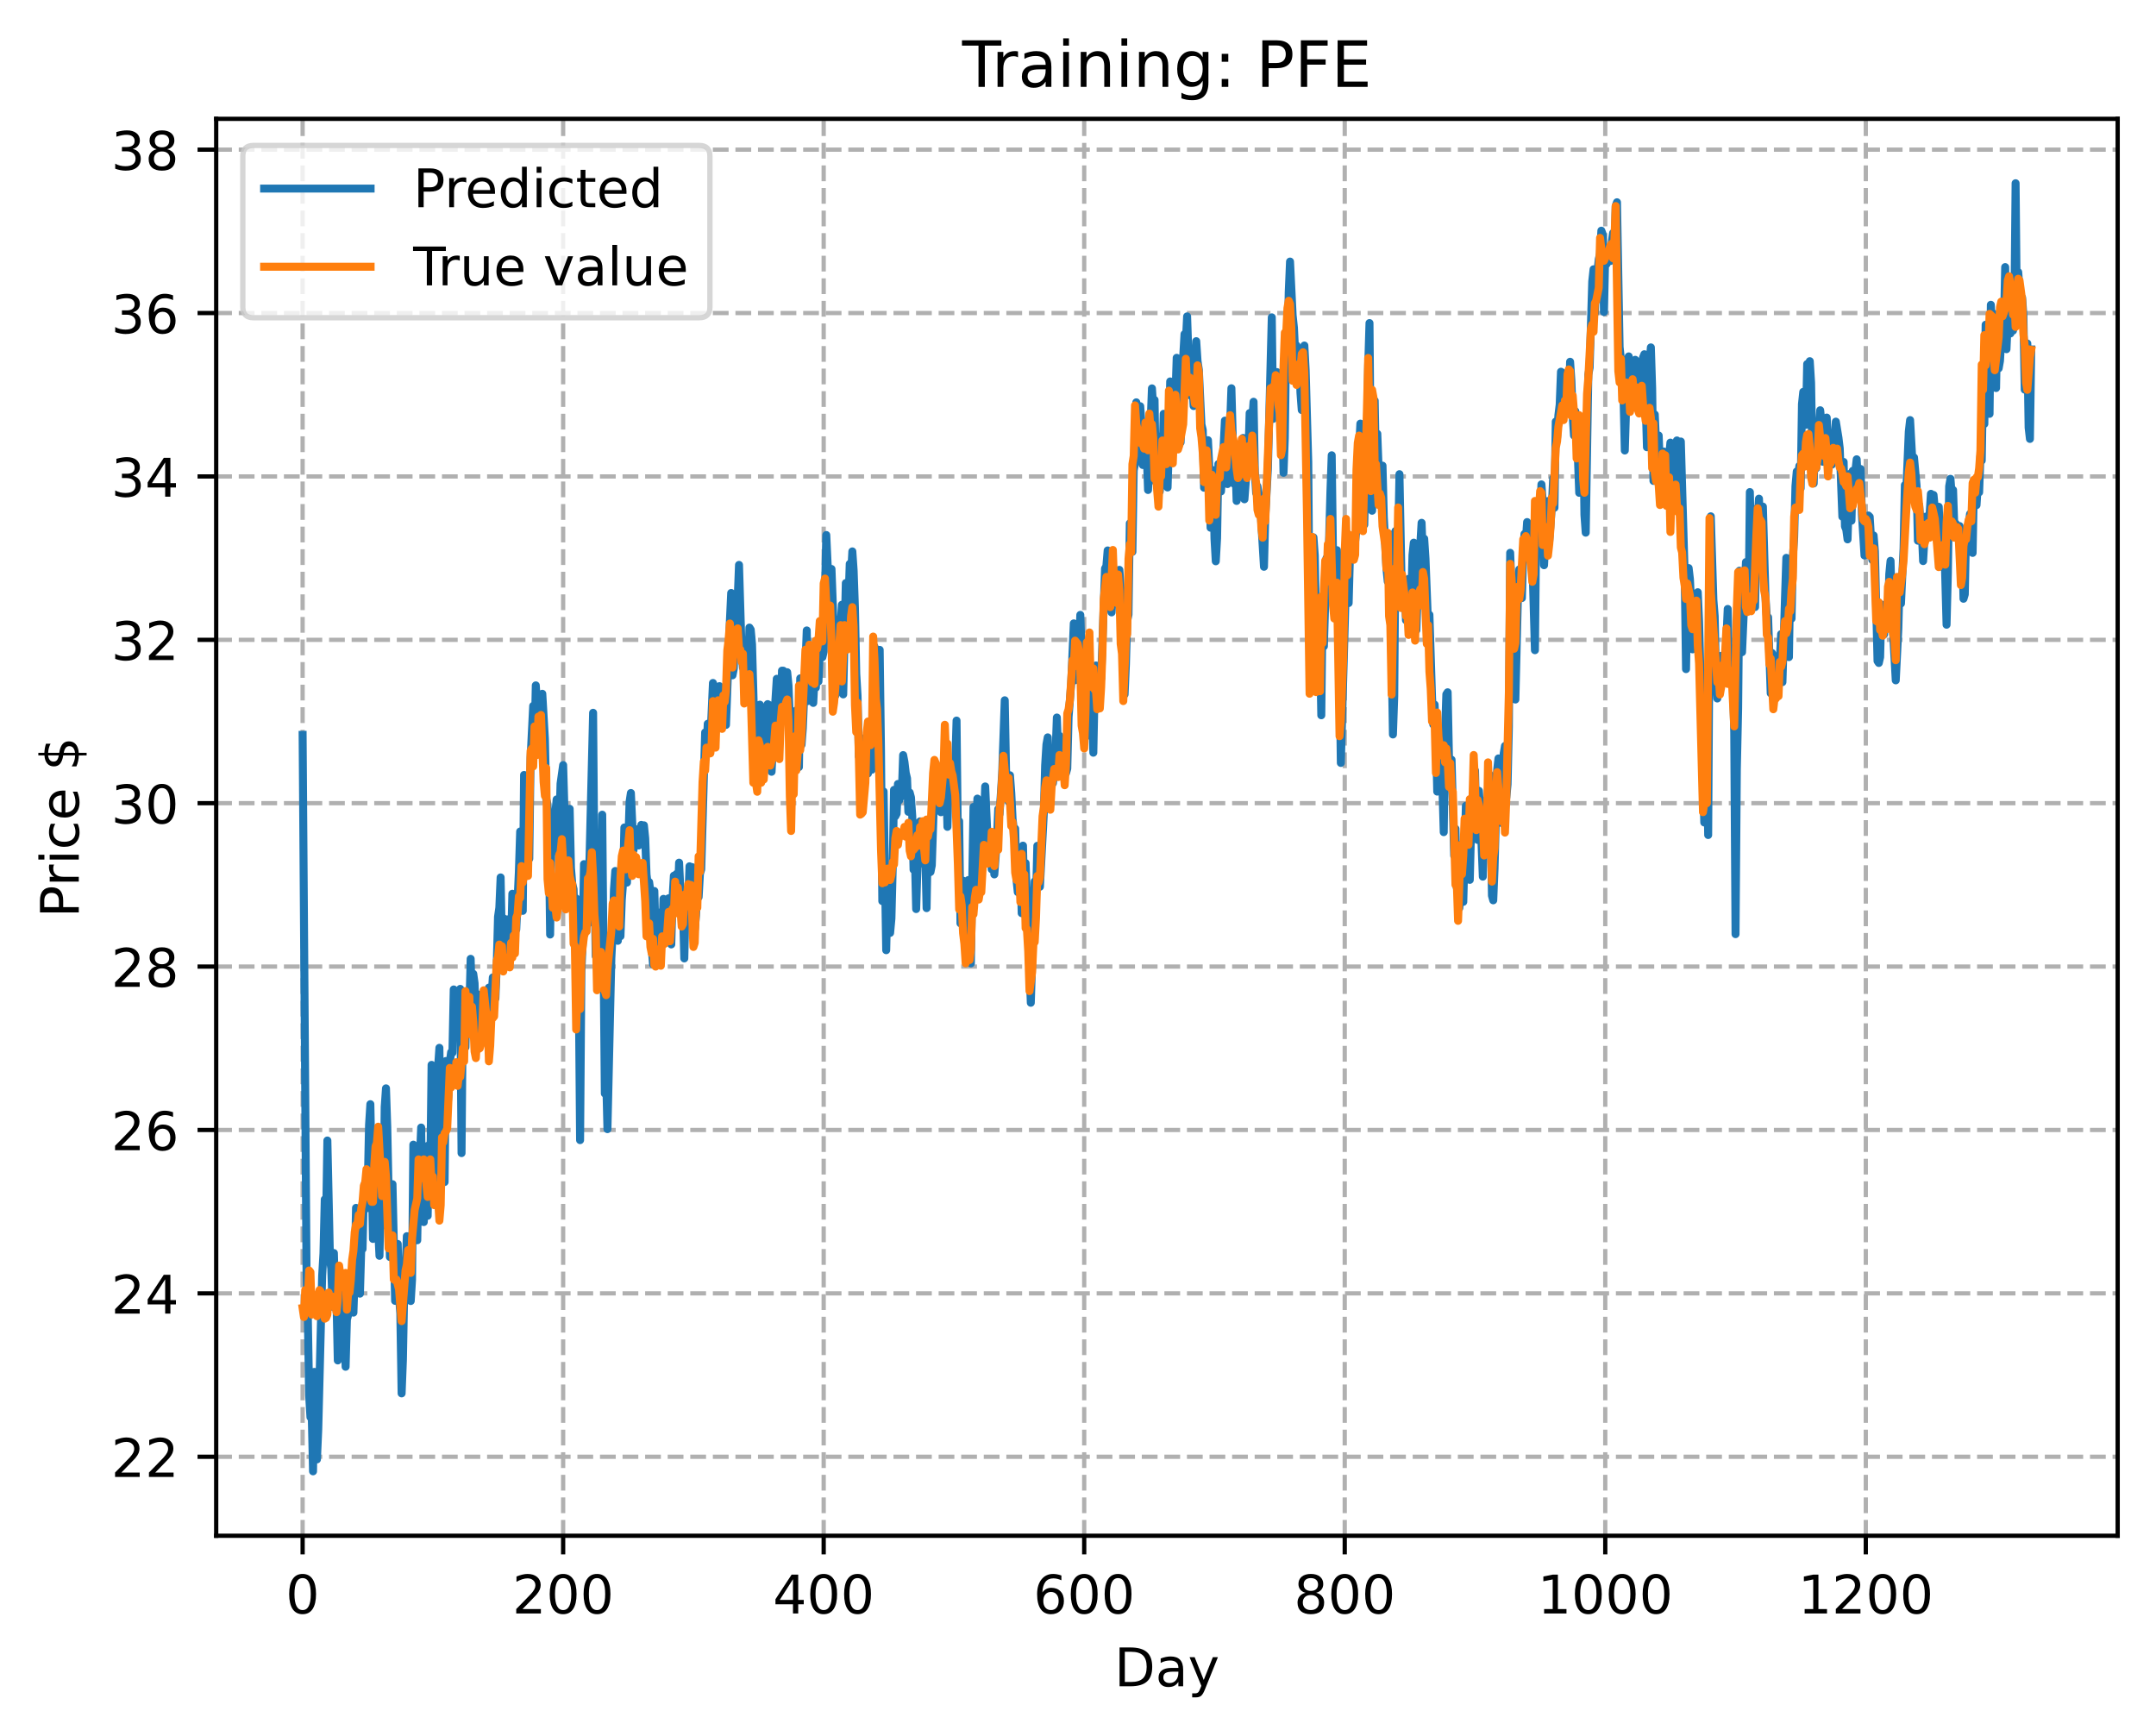 <?xml version="1.0" encoding="utf-8" standalone="no"?>
<!DOCTYPE svg PUBLIC "-//W3C//DTD SVG 1.1//EN"
  "http://www.w3.org/Graphics/SVG/1.1/DTD/svg11.dtd">
<!-- Created with matplotlib (https://matplotlib.org/) -->
<svg height="325.986pt" version="1.1" viewBox="0 0 404.923 325.986" width="404.923pt" xmlns="http://www.w3.org/2000/svg" xmlns:xlink="http://www.w3.org/1999/xlink">
 <defs>
  <style type="text/css">
*{stroke-linecap:butt;stroke-linejoin:round;}
  </style>
 </defs>
 <g id="figure_1">
  <g id="patch_1">
   <path d="M 0 325.986 
L 404.923 325.986 
L 404.923 0 
L 0 0 
z
" style="fill:#ffffff;"/>
  </g>
  <g id="axes_1">
   <g id="patch_2">
    <path d="M 40.603 288.43 
L 397.723 288.43 
L 397.723 22.318 
L 40.603 22.318 
z
" style="fill:#ffffff;"/>
   </g>
   <g id="matplotlib.axis_1">
    <g id="xtick_1">
     <g id="line2d_1">
      <path clip-path="url(#p197014c870)" d="M 56.836 288.43 
L 56.836 22.318 
" style="fill:none;stroke:#b0b0b0;stroke-dasharray:2.96,1.28;stroke-dashoffset:0;stroke-width:0.8;"/>
     </g>
     <g id="line2d_2">
      <defs>
       <path d="M 0 0 
L 0 3.5 
" id="m088e405307" style="stroke:#000000;stroke-width:0.8;"/>
      </defs>
      <g>
       <use style="stroke:#000000;stroke-width:0.8;" x="56.836" xlink:href="#m088e405307" y="288.43"/>
      </g>
     </g>
     <g id="text_1">
      <!-- 0 -->
      <defs>
       <path d="M 31.781 66.406 
Q 24.172 66.406 20.328 58.906 
Q 16.5 51.422 16.5 36.375 
Q 16.5 21.391 20.328 13.891 
Q 24.172 6.391 31.781 6.391 
Q 39.453 6.391 43.281 13.891 
Q 47.125 21.391 47.125 36.375 
Q 47.125 51.422 43.281 58.906 
Q 39.453 66.406 31.781 66.406 
z
M 31.781 74.219 
Q 44.047 74.219 50.516 64.516 
Q 56.984 54.828 56.984 36.375 
Q 56.984 17.969 50.516 8.266 
Q 44.047 -1.422 31.781 -1.422 
Q 19.531 -1.422 13.062 8.266 
Q 6.594 17.969 6.594 36.375 
Q 6.594 54.828 13.062 64.516 
Q 19.531 74.219 31.781 74.219 
z
" id="DejaVuSans-48"/>
      </defs>
      <g transform="translate(53.655 303.029)scale(0.1 -0.1)">
       <use xlink:href="#DejaVuSans-48"/>
      </g>
     </g>
    </g>
    <g id="xtick_2">
     <g id="line2d_3">
      <path clip-path="url(#p197014c870)" d="M 105.766 288.43 
L 105.766 22.318 
" style="fill:none;stroke:#b0b0b0;stroke-dasharray:2.96,1.28;stroke-dashoffset:0;stroke-width:0.8;"/>
     </g>
     <g id="line2d_4">
      <g>
       <use style="stroke:#000000;stroke-width:0.8;" x="105.766" xlink:href="#m088e405307" y="288.43"/>
      </g>
     </g>
     <g id="text_2">
      <!-- 200 -->
      <defs>
       <path d="M 19.188 8.297 
L 53.609 8.297 
L 53.609 0 
L 7.328 0 
L 7.328 8.297 
Q 12.938 14.109 22.625 23.891 
Q 32.328 33.688 34.812 36.531 
Q 39.547 41.844 41.422 45.531 
Q 43.312 49.219 43.312 52.781 
Q 43.312 58.594 39.234 62.25 
Q 35.156 65.922 28.609 65.922 
Q 23.969 65.922 18.812 64.312 
Q 13.672 62.703 7.812 59.422 
L 7.812 69.391 
Q 13.766 71.781 18.938 73 
Q 24.125 74.219 28.422 74.219 
Q 39.75 74.219 46.484 68.547 
Q 53.219 62.891 53.219 53.422 
Q 53.219 48.922 51.531 44.891 
Q 49.859 40.875 45.406 35.406 
Q 44.188 33.984 37.641 27.219 
Q 31.109 20.453 19.188 8.297 
z
" id="DejaVuSans-50"/>
      </defs>
      <g transform="translate(96.223 303.029)scale(0.1 -0.1)">
       <use xlink:href="#DejaVuSans-50"/>
       <use x="63.623" xlink:href="#DejaVuSans-48"/>
       <use x="127.246" xlink:href="#DejaVuSans-48"/>
      </g>
     </g>
    </g>
    <g id="xtick_3">
     <g id="line2d_5">
      <path clip-path="url(#p197014c870)" d="M 154.697 288.43 
L 154.697 22.318 
" style="fill:none;stroke:#b0b0b0;stroke-dasharray:2.96,1.28;stroke-dashoffset:0;stroke-width:0.8;"/>
     </g>
     <g id="line2d_6">
      <g>
       <use style="stroke:#000000;stroke-width:0.8;" x="154.697" xlink:href="#m088e405307" y="288.43"/>
      </g>
     </g>
     <g id="text_3">
      <!-- 400 -->
      <defs>
       <path d="M 37.797 64.312 
L 12.891 25.391 
L 37.797 25.391 
z
M 35.203 72.906 
L 47.609 72.906 
L 47.609 25.391 
L 58.016 25.391 
L 58.016 17.188 
L 47.609 17.188 
L 47.609 0 
L 37.797 0 
L 37.797 17.188 
L 4.891 17.188 
L 4.891 26.703 
z
" id="DejaVuSans-52"/>
      </defs>
      <g transform="translate(145.153 303.029)scale(0.1 -0.1)">
       <use xlink:href="#DejaVuSans-52"/>
       <use x="63.623" xlink:href="#DejaVuSans-48"/>
       <use x="127.246" xlink:href="#DejaVuSans-48"/>
      </g>
     </g>
    </g>
    <g id="xtick_4">
     <g id="line2d_7">
      <path clip-path="url(#p197014c870)" d="M 203.628 288.43 
L 203.628 22.318 
" style="fill:none;stroke:#b0b0b0;stroke-dasharray:2.96,1.28;stroke-dashoffset:0;stroke-width:0.8;"/>
     </g>
     <g id="line2d_8">
      <g>
       <use style="stroke:#000000;stroke-width:0.8;" x="203.628" xlink:href="#m088e405307" y="288.43"/>
      </g>
     </g>
     <g id="text_4">
      <!-- 600 -->
      <defs>
       <path d="M 33.016 40.375 
Q 26.375 40.375 22.484 35.828 
Q 18.609 31.297 18.609 23.391 
Q 18.609 15.531 22.484 10.953 
Q 26.375 6.391 33.016 6.391 
Q 39.656 6.391 43.531 10.953 
Q 47.406 15.531 47.406 23.391 
Q 47.406 31.297 43.531 35.828 
Q 39.656 40.375 33.016 40.375 
z
M 52.594 71.297 
L 52.594 62.312 
Q 48.875 64.062 45.094 64.984 
Q 41.312 65.922 37.594 65.922 
Q 27.828 65.922 22.672 59.328 
Q 17.531 52.734 16.797 39.406 
Q 19.672 43.656 24.016 45.922 
Q 28.375 48.188 33.594 48.188 
Q 44.578 48.188 50.953 41.516 
Q 57.328 34.859 57.328 23.391 
Q 57.328 12.156 50.688 5.359 
Q 44.047 -1.422 33.016 -1.422 
Q 20.359 -1.422 13.672 8.266 
Q 6.984 17.969 6.984 36.375 
Q 6.984 53.656 15.188 63.938 
Q 23.391 74.219 37.203 74.219 
Q 40.922 74.219 44.703 73.484 
Q 48.484 72.75 52.594 71.297 
z
" id="DejaVuSans-54"/>
      </defs>
      <g transform="translate(194.084 303.029)scale(0.1 -0.1)">
       <use xlink:href="#DejaVuSans-54"/>
       <use x="63.623" xlink:href="#DejaVuSans-48"/>
       <use x="127.246" xlink:href="#DejaVuSans-48"/>
      </g>
     </g>
    </g>
    <g id="xtick_5">
     <g id="line2d_9">
      <path clip-path="url(#p197014c870)" d="M 252.558 288.43 
L 252.558 22.318 
" style="fill:none;stroke:#b0b0b0;stroke-dasharray:2.96,1.28;stroke-dashoffset:0;stroke-width:0.8;"/>
     </g>
     <g id="line2d_10">
      <g>
       <use style="stroke:#000000;stroke-width:0.8;" x="252.558" xlink:href="#m088e405307" y="288.43"/>
      </g>
     </g>
     <g id="text_5">
      <!-- 800 -->
      <defs>
       <path d="M 31.781 34.625 
Q 24.75 34.625 20.719 30.859 
Q 16.703 27.094 16.703 20.516 
Q 16.703 13.922 20.719 10.156 
Q 24.75 6.391 31.781 6.391 
Q 38.812 6.391 42.859 10.172 
Q 46.922 13.969 46.922 20.516 
Q 46.922 27.094 42.891 30.859 
Q 38.875 34.625 31.781 34.625 
z
M 21.922 38.812 
Q 15.578 40.375 12.031 44.719 
Q 8.5 49.078 8.5 55.328 
Q 8.5 64.062 14.719 69.141 
Q 20.953 74.219 31.781 74.219 
Q 42.672 74.219 48.875 69.141 
Q 55.078 64.062 55.078 55.328 
Q 55.078 49.078 51.531 44.719 
Q 48 40.375 41.703 38.812 
Q 48.828 37.156 52.797 32.312 
Q 56.781 27.484 56.781 20.516 
Q 56.781 9.906 50.312 4.234 
Q 43.844 -1.422 31.781 -1.422 
Q 19.734 -1.422 13.25 4.234 
Q 6.781 9.906 6.781 20.516 
Q 6.781 27.484 10.781 32.312 
Q 14.797 37.156 21.922 38.812 
z
M 18.312 54.391 
Q 18.312 48.734 21.844 45.562 
Q 25.391 42.391 31.781 42.391 
Q 38.141 42.391 41.719 45.562 
Q 45.312 48.734 45.312 54.391 
Q 45.312 60.062 41.719 63.234 
Q 38.141 66.406 31.781 66.406 
Q 25.391 66.406 21.844 63.234 
Q 18.312 60.062 18.312 54.391 
z
" id="DejaVuSans-56"/>
      </defs>
      <g transform="translate(243.015 303.029)scale(0.1 -0.1)">
       <use xlink:href="#DejaVuSans-56"/>
       <use x="63.623" xlink:href="#DejaVuSans-48"/>
       <use x="127.246" xlink:href="#DejaVuSans-48"/>
      </g>
     </g>
    </g>
    <g id="xtick_6">
     <g id="line2d_11">
      <path clip-path="url(#p197014c870)" d="M 301.489 288.43 
L 301.489 22.318 
" style="fill:none;stroke:#b0b0b0;stroke-dasharray:2.96,1.28;stroke-dashoffset:0;stroke-width:0.8;"/>
     </g>
     <g id="line2d_12">
      <g>
       <use style="stroke:#000000;stroke-width:0.8;" x="301.489" xlink:href="#m088e405307" y="288.43"/>
      </g>
     </g>
     <g id="text_6">
      <!-- 1000 -->
      <defs>
       <path d="M 12.406 8.297 
L 28.516 8.297 
L 28.516 63.922 
L 10.984 60.406 
L 10.984 69.391 
L 28.422 72.906 
L 38.281 72.906 
L 38.281 8.297 
L 54.391 8.297 
L 54.391 0 
L 12.406 0 
z
" id="DejaVuSans-49"/>
      </defs>
      <g transform="translate(288.764 303.029)scale(0.1 -0.1)">
       <use xlink:href="#DejaVuSans-49"/>
       <use x="63.623" xlink:href="#DejaVuSans-48"/>
       <use x="127.246" xlink:href="#DejaVuSans-48"/>
       <use x="190.869" xlink:href="#DejaVuSans-48"/>
      </g>
     </g>
    </g>
    <g id="xtick_7">
     <g id="line2d_13">
      <path clip-path="url(#p197014c870)" d="M 350.419 288.43 
L 350.419 22.318 
" style="fill:none;stroke:#b0b0b0;stroke-dasharray:2.96,1.28;stroke-dashoffset:0;stroke-width:0.8;"/>
     </g>
     <g id="line2d_14">
      <g>
       <use style="stroke:#000000;stroke-width:0.8;" x="350.419" xlink:href="#m088e405307" y="288.43"/>
      </g>
     </g>
     <g id="text_7">
      <!-- 1200 -->
      <g transform="translate(337.694 303.029)scale(0.1 -0.1)">
       <use xlink:href="#DejaVuSans-49"/>
       <use x="63.623" xlink:href="#DejaVuSans-50"/>
       <use x="127.246" xlink:href="#DejaVuSans-48"/>
       <use x="190.869" xlink:href="#DejaVuSans-48"/>
      </g>
     </g>
    </g>
    <g id="text_8">
     <!-- Day -->
     <defs>
      <path d="M 19.672 64.797 
L 19.672 8.109 
L 31.594 8.109 
Q 46.688 8.109 53.688 14.938 
Q 60.688 21.781 60.688 36.531 
Q 60.688 51.172 53.688 57.984 
Q 46.688 64.797 31.594 64.797 
z
M 9.812 72.906 
L 30.078 72.906 
Q 51.266 72.906 61.172 64.094 
Q 71.094 55.281 71.094 36.531 
Q 71.094 17.672 61.125 8.828 
Q 51.172 0 30.078 0 
L 9.812 0 
z
" id="DejaVuSans-68"/>
      <path d="M 34.281 27.484 
Q 23.391 27.484 19.188 25 
Q 14.984 22.516 14.984 16.5 
Q 14.984 11.719 18.141 8.906 
Q 21.297 6.109 26.703 6.109 
Q 34.188 6.109 38.703 11.406 
Q 43.219 16.703 43.219 25.484 
L 43.219 27.484 
z
M 52.203 31.203 
L 52.203 0 
L 43.219 0 
L 43.219 8.297 
Q 40.141 3.328 35.547 0.953 
Q 30.953 -1.422 24.312 -1.422 
Q 15.922 -1.422 10.953 3.297 
Q 6 8.016 6 15.922 
Q 6 25.141 12.172 29.828 
Q 18.359 34.516 30.609 34.516 
L 43.219 34.516 
L 43.219 35.406 
Q 43.219 41.609 39.141 45 
Q 35.062 48.391 27.688 48.391 
Q 23 48.391 18.547 47.266 
Q 14.109 46.141 10.016 43.891 
L 10.016 52.203 
Q 14.938 54.109 19.578 55.047 
Q 24.219 56 28.609 56 
Q 40.484 56 46.344 49.844 
Q 52.203 43.703 52.203 31.203 
z
" id="DejaVuSans-97"/>
      <path d="M 32.172 -5.078 
Q 28.375 -14.844 24.75 -17.812 
Q 21.141 -20.797 15.094 -20.797 
L 7.906 -20.797 
L 7.906 -13.281 
L 13.188 -13.281 
Q 16.891 -13.281 18.938 -11.516 
Q 21 -9.766 23.484 -3.219 
L 25.094 0.875 
L 2.984 54.688 
L 12.5 54.688 
L 29.594 11.922 
L 46.688 54.688 
L 56.203 54.688 
z
" id="DejaVuSans-121"/>
     </defs>
     <g transform="translate(209.29 316.707)scale(0.1 -0.1)">
      <use xlink:href="#DejaVuSans-68"/>
      <use x="77.002" xlink:href="#DejaVuSans-97"/>
      <use x="138.281" xlink:href="#DejaVuSans-121"/>
     </g>
    </g>
   </g>
   <g id="matplotlib.axis_2">
    <g id="ytick_1">
     <g id="line2d_15">
      <path clip-path="url(#p197014c870)" d="M 40.603 273.594 
L 397.723 273.594 
" style="fill:none;stroke:#b0b0b0;stroke-dasharray:2.96,1.28;stroke-dashoffset:0;stroke-width:0.8;"/>
     </g>
     <g id="line2d_16">
      <defs>
       <path d="M 0 0 
L -3.5 0 
" id="m6ac1809689" style="stroke:#000000;stroke-width:0.8;"/>
      </defs>
      <g>
       <use style="stroke:#000000;stroke-width:0.8;" x="40.603" xlink:href="#m6ac1809689" y="273.594"/>
      </g>
     </g>
     <g id="text_9">
      <!-- 22 -->
      <g transform="translate(20.878 277.394)scale(0.1 -0.1)">
       <use xlink:href="#DejaVuSans-50"/>
       <use x="63.623" xlink:href="#DejaVuSans-50"/>
      </g>
     </g>
    </g>
    <g id="ytick_2">
     <g id="line2d_17">
      <path clip-path="url(#p197014c870)" d="M 40.603 242.909 
L 397.723 242.909 
" style="fill:none;stroke:#b0b0b0;stroke-dasharray:2.96,1.28;stroke-dashoffset:0;stroke-width:0.8;"/>
     </g>
     <g id="line2d_18">
      <g>
       <use style="stroke:#000000;stroke-width:0.8;" x="40.603" xlink:href="#m6ac1809689" y="242.909"/>
      </g>
     </g>
     <g id="text_10">
      <!-- 24 -->
      <g transform="translate(20.878 246.708)scale(0.1 -0.1)">
       <use xlink:href="#DejaVuSans-50"/>
       <use x="63.623" xlink:href="#DejaVuSans-52"/>
      </g>
     </g>
    </g>
    <g id="ytick_3">
     <g id="line2d_19">
      <path clip-path="url(#p197014c870)" d="M 40.603 212.223 
L 397.723 212.223 
" style="fill:none;stroke:#b0b0b0;stroke-dasharray:2.96,1.28;stroke-dashoffset:0;stroke-width:0.8;"/>
     </g>
     <g id="line2d_20">
      <g>
       <use style="stroke:#000000;stroke-width:0.8;" x="40.603" xlink:href="#m6ac1809689" y="212.223"/>
      </g>
     </g>
     <g id="text_11">
      <!-- 26 -->
      <g transform="translate(20.878 216.022)scale(0.1 -0.1)">
       <use xlink:href="#DejaVuSans-50"/>
       <use x="63.623" xlink:href="#DejaVuSans-54"/>
      </g>
     </g>
    </g>
    <g id="ytick_4">
     <g id="line2d_21">
      <path clip-path="url(#p197014c870)" d="M 40.603 181.537 
L 397.723 181.537 
" style="fill:none;stroke:#b0b0b0;stroke-dasharray:2.96,1.28;stroke-dashoffset:0;stroke-width:0.8;"/>
     </g>
     <g id="line2d_22">
      <g>
       <use style="stroke:#000000;stroke-width:0.8;" x="40.603" xlink:href="#m6ac1809689" y="181.537"/>
      </g>
     </g>
     <g id="text_12">
      <!-- 28 -->
      <g transform="translate(20.878 185.337)scale(0.1 -0.1)">
       <use xlink:href="#DejaVuSans-50"/>
       <use x="63.623" xlink:href="#DejaVuSans-56"/>
      </g>
     </g>
    </g>
    <g id="ytick_5">
     <g id="line2d_23">
      <path clip-path="url(#p197014c870)" d="M 40.603 150.852 
L 397.723 150.852 
" style="fill:none;stroke:#b0b0b0;stroke-dasharray:2.96,1.28;stroke-dashoffset:0;stroke-width:0.8;"/>
     </g>
     <g id="line2d_24">
      <g>
       <use style="stroke:#000000;stroke-width:0.8;" x="40.603" xlink:href="#m6ac1809689" y="150.852"/>
      </g>
     </g>
     <g id="text_13">
      <!-- 30 -->
      <defs>
       <path d="M 40.578 39.312 
Q 47.656 37.797 51.625 33 
Q 55.609 28.219 55.609 21.188 
Q 55.609 10.406 48.188 4.484 
Q 40.766 -1.422 27.094 -1.422 
Q 22.516 -1.422 17.656 -0.516 
Q 12.797 0.391 7.625 2.203 
L 7.625 11.719 
Q 11.719 9.328 16.594 8.109 
Q 21.484 6.891 26.812 6.891 
Q 36.078 6.891 40.938 10.547 
Q 45.797 14.203 45.797 21.188 
Q 45.797 27.641 41.281 31.266 
Q 36.766 34.906 28.719 34.906 
L 20.219 34.906 
L 20.219 43.016 
L 29.109 43.016 
Q 36.375 43.016 40.234 45.922 
Q 44.094 48.828 44.094 54.297 
Q 44.094 59.906 40.109 62.906 
Q 36.141 65.922 28.719 65.922 
Q 24.656 65.922 20.016 65.031 
Q 15.375 64.156 9.812 62.312 
L 9.812 71.094 
Q 15.438 72.656 20.344 73.438 
Q 25.25 74.219 29.594 74.219 
Q 40.828 74.219 47.359 69.109 
Q 53.906 64.016 53.906 55.328 
Q 53.906 49.266 50.438 45.094 
Q 46.969 40.922 40.578 39.312 
z
" id="DejaVuSans-51"/>
      </defs>
      <g transform="translate(20.878 154.651)scale(0.1 -0.1)">
       <use xlink:href="#DejaVuSans-51"/>
       <use x="63.623" xlink:href="#DejaVuSans-48"/>
      </g>
     </g>
    </g>
    <g id="ytick_6">
     <g id="line2d_25">
      <path clip-path="url(#p197014c870)" d="M 40.603 120.166 
L 397.723 120.166 
" style="fill:none;stroke:#b0b0b0;stroke-dasharray:2.96,1.28;stroke-dashoffset:0;stroke-width:0.8;"/>
     </g>
     <g id="line2d_26">
      <g>
       <use style="stroke:#000000;stroke-width:0.8;" x="40.603" xlink:href="#m6ac1809689" y="120.166"/>
      </g>
     </g>
     <g id="text_14">
      <!-- 32 -->
      <g transform="translate(20.878 123.965)scale(0.1 -0.1)">
       <use xlink:href="#DejaVuSans-51"/>
       <use x="63.623" xlink:href="#DejaVuSans-50"/>
      </g>
     </g>
    </g>
    <g id="ytick_7">
     <g id="line2d_27">
      <path clip-path="url(#p197014c870)" d="M 40.603 89.48 
L 397.723 89.48 
" style="fill:none;stroke:#b0b0b0;stroke-dasharray:2.96,1.28;stroke-dashoffset:0;stroke-width:0.8;"/>
     </g>
     <g id="line2d_28">
      <g>
       <use style="stroke:#000000;stroke-width:0.8;" x="40.603" xlink:href="#m6ac1809689" y="89.48"/>
      </g>
     </g>
     <g id="text_15">
      <!-- 34 -->
      <g transform="translate(20.878 93.279)scale(0.1 -0.1)">
       <use xlink:href="#DejaVuSans-51"/>
       <use x="63.623" xlink:href="#DejaVuSans-52"/>
      </g>
     </g>
    </g>
    <g id="ytick_8">
     <g id="line2d_29">
      <path clip-path="url(#p197014c870)" d="M 40.603 58.795 
L 397.723 58.795 
" style="fill:none;stroke:#b0b0b0;stroke-dasharray:2.96,1.28;stroke-dashoffset:0;stroke-width:0.8;"/>
     </g>
     <g id="line2d_30">
      <g>
       <use style="stroke:#000000;stroke-width:0.8;" x="40.603" xlink:href="#m6ac1809689" y="58.795"/>
      </g>
     </g>
     <g id="text_16">
      <!-- 36 -->
      <g transform="translate(20.878 62.594)scale(0.1 -0.1)">
       <use xlink:href="#DejaVuSans-51"/>
       <use x="63.623" xlink:href="#DejaVuSans-54"/>
      </g>
     </g>
    </g>
    <g id="ytick_9">
     <g id="line2d_31">
      <path clip-path="url(#p197014c870)" d="M 40.603 28.109 
L 397.723 28.109 
" style="fill:none;stroke:#b0b0b0;stroke-dasharray:2.96,1.28;stroke-dashoffset:0;stroke-width:0.8;"/>
     </g>
     <g id="line2d_32">
      <g>
       <use style="stroke:#000000;stroke-width:0.8;" x="40.603" xlink:href="#m6ac1809689" y="28.109"/>
      </g>
     </g>
     <g id="text_17">
      <!-- 38 -->
      <g transform="translate(20.878 31.908)scale(0.1 -0.1)">
       <use xlink:href="#DejaVuSans-51"/>
       <use x="63.623" xlink:href="#DejaVuSans-56"/>
      </g>
     </g>
    </g>
    <g id="text_18">
     <!-- Price $ -->
     <defs>
      <path d="M 19.672 64.797 
L 19.672 37.406 
L 32.078 37.406 
Q 38.969 37.406 42.719 40.969 
Q 46.484 44.531 46.484 51.125 
Q 46.484 57.672 42.719 61.234 
Q 38.969 64.797 32.078 64.797 
z
M 9.812 72.906 
L 32.078 72.906 
Q 44.344 72.906 50.609 67.359 
Q 56.891 61.812 56.891 51.125 
Q 56.891 40.328 50.609 34.812 
Q 44.344 29.297 32.078 29.297 
L 19.672 29.297 
L 19.672 0 
L 9.812 0 
z
" id="DejaVuSans-80"/>
      <path d="M 41.109 46.297 
Q 39.594 47.172 37.812 47.578 
Q 36.031 48 33.891 48 
Q 26.266 48 22.188 43.047 
Q 18.109 38.094 18.109 28.812 
L 18.109 0 
L 9.078 0 
L 9.078 54.688 
L 18.109 54.688 
L 18.109 46.188 
Q 20.953 51.172 25.484 53.578 
Q 30.031 56 36.531 56 
Q 37.453 56 38.578 55.875 
Q 39.703 55.766 41.062 55.516 
z
" id="DejaVuSans-114"/>
      <path d="M 9.422 54.688 
L 18.406 54.688 
L 18.406 0 
L 9.422 0 
z
M 9.422 75.984 
L 18.406 75.984 
L 18.406 64.594 
L 9.422 64.594 
z
" id="DejaVuSans-105"/>
      <path d="M 48.781 52.594 
L 48.781 44.188 
Q 44.969 46.297 41.141 47.344 
Q 37.312 48.391 33.406 48.391 
Q 24.656 48.391 19.812 42.844 
Q 14.984 37.312 14.984 27.297 
Q 14.984 17.281 19.812 11.734 
Q 24.656 6.203 33.406 6.203 
Q 37.312 6.203 41.141 7.25 
Q 44.969 8.297 48.781 10.406 
L 48.781 2.094 
Q 45.016 0.344 40.984 -0.531 
Q 36.969 -1.422 32.422 -1.422 
Q 20.062 -1.422 12.781 6.344 
Q 5.516 14.109 5.516 27.297 
Q 5.516 40.672 12.859 48.328 
Q 20.219 56 33.016 56 
Q 37.156 56 41.109 55.141 
Q 45.062 54.297 48.781 52.594 
z
" id="DejaVuSans-99"/>
      <path d="M 56.203 29.594 
L 56.203 25.203 
L 14.891 25.203 
Q 15.484 15.922 20.484 11.062 
Q 25.484 6.203 34.422 6.203 
Q 39.594 6.203 44.453 7.469 
Q 49.312 8.734 54.109 11.281 
L 54.109 2.781 
Q 49.266 0.734 44.188 -0.344 
Q 39.109 -1.422 33.891 -1.422 
Q 20.797 -1.422 13.156 6.188 
Q 5.516 13.812 5.516 26.812 
Q 5.516 40.234 12.766 48.109 
Q 20.016 56 32.328 56 
Q 43.359 56 49.781 48.891 
Q 56.203 41.797 56.203 29.594 
z
M 47.219 32.234 
Q 47.125 39.594 43.094 43.984 
Q 39.062 48.391 32.422 48.391 
Q 24.906 48.391 20.391 44.141 
Q 15.875 39.891 15.188 32.172 
z
" id="DejaVuSans-101"/>
      <path id="DejaVuSans-32"/>
      <path d="M 33.797 -14.703 
L 28.906 -14.703 
L 28.859 0 
Q 23.734 0.094 18.609 1.188 
Q 13.484 2.297 8.297 4.5 
L 8.297 13.281 
Q 13.281 10.156 18.375 8.562 
Q 23.484 6.984 28.906 6.938 
L 28.906 29.203 
Q 18.109 30.953 13.203 35.156 
Q 8.297 39.359 8.297 46.688 
Q 8.297 54.641 13.625 59.219 
Q 18.953 63.812 28.906 64.5 
L 28.906 75.984 
L 33.797 75.984 
L 33.797 64.656 
Q 38.328 64.453 42.578 63.688 
Q 46.828 62.938 50.875 61.625 
L 50.875 53.078 
Q 46.828 55.125 42.547 56.25 
Q 38.281 57.375 33.797 57.562 
L 33.797 36.719 
Q 44.875 35.016 50.094 30.609 
Q 55.328 26.219 55.328 18.609 
Q 55.328 10.359 49.781 5.594 
Q 44.234 0.828 33.797 0.094 
z
M 28.906 37.594 
L 28.906 57.625 
Q 23.25 56.984 20.266 54.391 
Q 17.281 51.812 17.281 47.516 
Q 17.281 43.312 20.031 40.969 
Q 22.797 38.625 28.906 37.594 
z
M 33.797 28.219 
L 33.797 7.078 
Q 39.984 7.906 43.141 10.594 
Q 46.297 13.281 46.297 17.672 
Q 46.297 21.969 43.281 24.5 
Q 40.281 27.047 33.797 28.219 
z
" id="DejaVuSans-36"/>
     </defs>
     <g transform="translate(14.798 172.342)rotate(-90)scale(0.1 -0.1)">
      <use xlink:href="#DejaVuSans-80"/>
      <use x="58.553" xlink:href="#DejaVuSans-114"/>
      <use x="99.666" xlink:href="#DejaVuSans-105"/>
      <use x="127.449" xlink:href="#DejaVuSans-99"/>
      <use x="182.43" xlink:href="#DejaVuSans-101"/>
      <use x="243.953" xlink:href="#DejaVuSans-32"/>
      <use x="275.74" xlink:href="#DejaVuSans-36"/>
     </g>
    </g>
   </g>
   <g id="line2d_33">
    <path clip-path="url(#p197014c870)" d="M 56.836 138.017 
L 57.57 238.736 
L 57.814 247.32 
L 58.059 262.045 
L 58.304 266.167 
L 58.548 265.76 
L 58.793 276.334 
L 59.038 257.659 
L 59.282 258.905 
L 59.527 274.093 
L 59.772 268.477 
L 60.261 249.086 
L 60.506 239.563 
L 60.75 235.396 
L 60.995 225.258 
L 61.24 229.559 
L 61.484 214.205 
L 61.974 236.518 
L 62.218 238.239 
L 62.463 245.432 
L 62.708 235.336 
L 62.952 243.791 
L 63.197 244.152 
L 63.441 255.507 
L 63.686 241.692 
L 63.931 246.364 
L 64.175 243.692 
L 64.42 254.072 
L 64.665 247.578 
L 64.909 256.694 
L 65.154 247.844 
L 65.399 246.942 
L 65.643 239.579 
L 65.888 243.69 
L 66.133 239.564 
L 66.377 246.525 
L 66.622 239.208 
L 66.867 226.854 
L 67.111 241.781 
L 67.356 236.027 
L 67.601 242.967 
L 67.845 234.554 
L 68.09 234.586 
L 68.335 223.907 
L 68.579 222.053 
L 68.824 226.951 
L 69.069 222.741 
L 69.313 211.277 
L 69.558 207.379 
L 70.047 232.687 
L 70.292 216.166 
L 71.27 235.859 
L 71.515 224.067 
L 72.004 230.137 
L 72.249 207.925 
L 72.494 204.402 
L 72.738 211.817 
L 73.228 236.083 
L 73.472 223.092 
L 73.717 222.406 
L 74.206 244.317 
L 74.451 244.269 
L 74.696 233.628 
L 74.94 243.465 
L 75.185 246.687 
L 75.429 261.697 
L 75.674 255.345 
L 75.919 242.29 
L 76.163 238.931 
L 76.408 232.174 
L 76.653 241.554 
L 76.897 240.169 
L 77.142 244.348 
L 77.387 240.349 
L 77.631 214.978 
L 77.876 228.932 
L 78.121 230.258 
L 78.365 232.941 
L 78.61 219.223 
L 78.855 217.735 
L 79.099 211.768 
L 79.344 228.294 
L 79.589 229.522 
L 79.833 224.241 
L 80.078 215.291 
L 80.323 228.346 
L 80.567 215.049 
L 80.812 220.425 
L 81.056 199.998 
L 81.301 220.329 
L 81.546 222.902 
L 81.79 214.942 
L 82.035 221.542 
L 82.28 200.368 
L 82.524 196.795 
L 82.769 218.391 
L 83.014 214.537 
L 83.258 204.074 
L 83.503 222 
L 83.748 199.274 
L 83.992 208.434 
L 84.237 205.496 
L 84.482 199.497 
L 84.726 197.623 
L 84.971 197.731 
L 85.216 185.831 
L 85.705 194.305 
L 85.95 186.608 
L 86.194 194.123 
L 86.439 185.726 
L 86.684 216.568 
L 86.928 188.017 
L 87.173 195.074 
L 87.417 196.681 
L 87.662 186.306 
L 87.907 194.003 
L 88.151 189.449 
L 88.396 180.082 
L 88.641 189.651 
L 88.885 182.891 
L 89.13 184.643 
L 89.375 192.081 
L 89.619 190.324 
L 89.864 186.781 
L 90.109 193.333 
L 90.353 195.432 
L 90.598 194.536 
L 90.843 187.15 
L 91.087 186.028 
L 91.577 192.04 
L 91.821 185.487 
L 92.066 191.108 
L 92.555 183.574 
L 93.044 187.536 
L 93.289 181.517 
L 93.534 172.183 
L 93.778 170.477 
L 94.023 164.793 
L 94.268 177.694 
L 94.512 172.422 
L 94.757 180.066 
L 95.246 172.672 
L 95.491 180.857 
L 95.736 176.111 
L 95.98 177.505 
L 96.225 167.86 
L 96.47 178.257 
L 96.714 174.845 
L 96.959 174.568 
L 97.448 163.799 
L 97.693 156.165 
L 97.938 167.693 
L 98.182 171.071 
L 98.427 145.548 
L 98.672 162.304 
L 98.916 163.811 
L 99.161 155.552 
L 99.405 161.273 
L 99.65 142.342 
L 100.139 132.575 
L 100.384 139.968 
L 100.629 128.722 
L 101.118 136.515 
L 101.363 134.809 
L 101.607 135.522 
L 101.852 130.299 
L 102.341 138.784 
L 102.586 150.058 
L 102.831 151.059 
L 103.075 157.343 
L 103.32 175.517 
L 103.565 157.779 
L 103.809 154.38 
L 104.054 152.582 
L 104.299 152.655 
L 104.543 150.142 
L 104.788 160.052 
L 105.032 155.552 
L 105.277 147.186 
L 105.766 143.696 
L 106.256 160.541 
L 106.5 162.822 
L 106.745 160.7 
L 106.99 151.906 
L 107.234 162.997 
L 107.479 166.025 
L 107.724 166.999 
L 107.968 175.201 
L 108.213 168.731 
L 108.458 181.591 
L 108.702 185.704 
L 108.947 214.132 
L 109.192 182.452 
L 109.436 176.919 
L 109.681 162.294 
L 109.926 170.718 
L 110.17 170.285 
L 110.415 173.479 
L 111.149 143.899 
L 111.393 133.87 
L 111.638 164.245 
L 111.883 179.592 
L 112.127 163.582 
L 112.372 164.773 
L 112.617 176.076 
L 112.861 173.148 
L 113.106 153.009 
L 113.595 205.381 
L 113.84 202 
L 114.085 212.066 
L 114.819 179.953 
L 115.063 175.093 
L 115.308 167.051 
L 115.553 163.585 
L 116.042 176.695 
L 116.287 169.048 
L 116.531 175.833 
L 116.776 169.034 
L 117.02 165.8 
L 117.265 155.412 
L 117.754 165.766 
L 118.244 150.56 
L 118.488 148.936 
L 118.978 159.683 
L 119.222 156.804 
L 119.467 155.742 
L 119.712 158.338 
L 119.956 158.787 
L 120.446 154.924 
L 120.69 158.475 
L 120.935 155.005 
L 121.18 157.449 
L 121.424 164.218 
L 121.669 166.282 
L 121.914 165.661 
L 122.158 167.475 
L 122.403 178.165 
L 122.648 181.13 
L 122.892 167.343 
L 123.137 176.105 
L 123.381 178.989 
L 123.626 172.838 
L 123.871 178.268 
L 124.115 171.309 
L 124.36 177.413 
L 124.605 168.819 
L 124.849 176.707 
L 125.094 175.265 
L 125.583 168.712 
L 125.828 170.021 
L 126.073 177.376 
L 126.317 168.652 
L 126.562 164.465 
L 126.807 170.221 
L 127.051 164.136 
L 127.296 169.026 
L 127.541 162.018 
L 128.03 172.282 
L 128.275 170.94 
L 128.519 180.002 
L 128.764 169.859 
L 129.008 169.784 
L 129.253 169.491 
L 129.498 162.704 
L 129.742 166.9 
L 129.987 162.849 
L 130.476 174.634 
L 130.721 171.91 
L 130.966 166.758 
L 131.21 168.482 
L 131.455 164.104 
L 131.7 163.276 
L 132.189 146.213 
L 132.434 137.557 
L 132.678 141.79 
L 132.923 135.928 
L 133.168 140.344 
L 133.412 139.014 
L 133.902 128.268 
L 134.146 129.023 
L 134.391 130.89 
L 134.636 131.037 
L 134.88 134.245 
L 135.125 128.87 
L 135.614 135.294 
L 135.859 132.67 
L 136.348 136.152 
L 137.082 116.599 
L 137.327 111.369 
L 137.571 126.834 
L 137.816 125.595 
L 138.061 115.116 
L 138.305 115.309 
L 138.55 112.508 
L 138.795 106.098 
L 139.284 122.406 
L 139.529 125.385 
L 140.018 124.165 
L 140.263 129.044 
L 140.507 126.241 
L 140.752 117.869 
L 140.996 118.263 
L 141.241 121.016 
L 141.73 138.756 
L 141.975 142.908 
L 142.22 137.04 
L 142.464 139.538 
L 142.709 132.342 
L 143.443 142.645 
L 143.688 141.319 
L 144.177 132.245 
L 144.422 132.384 
L 144.666 140.969 
L 144.911 144.949 
L 145.4 135.199 
L 145.89 127.487 
L 146.134 135.867 
L 146.379 137.48 
L 146.624 134.506 
L 146.868 125.955 
L 147.113 125.969 
L 147.602 132.506 
L 147.847 126.249 
L 148.091 128.754 
L 148.336 135.071 
L 148.581 147.559 
L 148.825 146.866 
L 149.07 137.14 
L 149.315 142.69 
L 149.559 133.424 
L 149.804 143.053 
L 150.049 144.071 
L 150.293 127.4 
L 150.538 139.882 
L 150.783 136.752 
L 151.272 124.965 
L 151.517 118.4 
L 151.761 131.667 
L 152.006 128.271 
L 152.251 121.49 
L 152.495 124.745 
L 152.74 132.016 
L 152.984 127.057 
L 153.229 129.154 
L 153.474 124.747 
L 153.718 127.989 
L 153.963 122.166 
L 154.208 119.08 
L 154.452 123.44 
L 154.697 122.377 
L 155.186 100.485 
L 155.431 105.862 
L 155.676 108.788 
L 155.92 108.393 
L 156.165 106.86 
L 156.41 113.463 
L 156.899 130.617 
L 157.144 125.114 
L 157.388 116.405 
L 157.633 121.354 
L 158.122 113.572 
L 158.367 130.417 
L 158.856 109.509 
L 159.101 114.555 
L 159.345 113.343 
L 159.59 105.904 
L 159.835 108.134 
L 160.079 103.564 
L 160.324 107.162 
L 160.569 114.235 
L 160.813 126.522 
L 161.058 130.664 
L 161.303 142.072 
L 161.547 138.512 
L 161.792 147.598 
L 162.037 146.23 
L 162.281 145.597 
L 162.771 139.195 
L 163.015 145.271 
L 163.26 142.551 
L 163.505 137.498 
L 163.749 144.566 
L 163.994 142.781 
L 164.239 121.436 
L 164.483 135.682 
L 164.728 130.834 
L 164.972 123.298 
L 165.217 122.051 
L 165.462 141.14 
L 165.706 169.239 
L 165.951 148.65 
L 166.44 178.461 
L 166.685 167.643 
L 166.93 164.293 
L 167.174 175.214 
L 167.419 172.51 
L 167.664 162.884 
L 167.908 148.347 
L 168.153 153.3 
L 168.398 152.817 
L 168.642 147.24 
L 168.887 150.319 
L 169.376 148.866 
L 169.621 141.817 
L 169.866 143.092 
L 170.11 145.152 
L 170.355 146.181 
L 170.6 152.47 
L 170.844 148.844 
L 171.089 149.761 
L 171.333 153.304 
L 171.578 163.333 
L 171.823 160.596 
L 172.067 170.731 
L 172.557 154.554 
L 172.801 154.26 
L 173.046 158.709 
L 173.291 159.146 
L 173.535 162.33 
L 173.78 160.229 
L 174.025 170.557 
L 174.269 156.505 
L 174.514 163.899 
L 174.759 163.757 
L 175.003 162.52 
L 175.493 147.601 
L 175.737 143.447 
L 176.227 146.324 
L 176.471 146.401 
L 176.716 152.544 
L 176.96 148.167 
L 177.205 146.967 
L 177.45 149.391 
L 177.694 145.622 
L 177.939 155.291 
L 178.184 145.955 
L 178.428 149.004 
L 178.673 144.535 
L 178.918 146.886 
L 179.162 143.926 
L 179.407 143.582 
L 179.652 135.332 
L 179.896 157.458 
L 180.141 154.221 
L 180.386 173.406 
L 180.63 171.065 
L 180.875 165.404 
L 181.12 169.066 
L 181.364 178.912 
L 181.854 165.292 
L 182.098 167.083 
L 182.343 180.93 
L 182.832 151.543 
L 183.321 157.352 
L 183.566 149.987 
L 183.811 162.941 
L 184.055 166.812 
L 184.3 161.516 
L 184.545 152.876 
L 184.789 154.537 
L 185.034 147.704 
L 185.523 158.633 
L 185.768 161.658 
L 186.013 159.715 
L 186.257 163.265 
L 186.502 159.449 
L 186.747 164.228 
L 187.236 157.585 
L 187.481 151.939 
L 187.725 152.899 
L 188.215 145.346 
L 188.704 131.522 
L 188.948 144.584 
L 189.193 149.149 
L 189.438 150.598 
L 189.682 145.605 
L 189.927 148.904 
L 190.172 153.782 
L 190.416 155.925 
L 190.661 155.631 
L 190.906 165.15 
L 191.15 167.556 
L 191.64 161.185 
L 191.884 171.506 
L 192.129 158.825 
L 192.374 169.835 
L 192.618 162.096 
L 193.597 188.334 
L 194.331 165.533 
L 194.575 168.819 
L 194.82 158.855 
L 195.065 160.248 
L 195.309 166.546 
L 196.043 152.74 
L 196.288 143.782 
L 196.533 139.818 
L 196.777 138.487 
L 197.022 148.696 
L 197.267 145.239 
L 197.511 146.979 
L 197.756 147.082 
L 198.001 144.938 
L 198.245 141.702 
L 198.49 134.761 
L 198.735 141.298 
L 198.979 138.196 
L 199.224 142.797 
L 199.469 141.042 
L 199.713 143.15 
L 199.958 142.624 
L 200.203 145.231 
L 200.447 144.357 
L 200.692 134.642 
L 201.181 128.366 
L 201.67 117.08 
L 201.915 127.764 
L 202.16 119.587 
L 202.404 122.147 
L 202.649 121.999 
L 202.894 115.484 
L 203.383 129.449 
L 203.628 126.99 
L 203.872 134.518 
L 204.117 138.219 
L 204.362 126.685 
L 204.606 128.485 
L 204.851 125.269 
L 205.34 141.369 
L 205.585 129.355 
L 205.83 124.987 
L 206.319 130.761 
L 206.563 127.394 
L 206.808 127.446 
L 207.542 106.768 
L 207.787 106.342 
L 208.031 103.381 
L 208.276 111.447 
L 208.521 111.19 
L 208.765 115.016 
L 209.255 107.569 
L 209.499 112.206 
L 209.744 110.74 
L 209.989 110.766 
L 210.233 107.028 
L 210.478 110.689 
L 210.723 117.727 
L 210.967 117.163 
L 211.212 130.415 
L 211.457 124.85 
L 211.701 116.624 
L 211.946 115.422 
L 212.191 98.291 
L 212.435 98.826 
L 212.68 103.635 
L 212.924 88.35 
L 213.169 87.011 
L 213.414 75.563 
L 213.658 82.279 
L 214.148 76.294 
L 214.392 79.822 
L 214.637 87.333 
L 214.882 84.641 
L 215.126 87.478 
L 215.371 84.908 
L 215.616 92.025 
L 216.35 72.942 
L 216.594 76.654 
L 216.839 75.109 
L 217.084 90.532 
L 217.328 81.907 
L 217.818 92.295 
L 218.062 87.817 
L 218.307 86.894 
L 218.551 77.723 
L 218.796 85.756 
L 219.041 79.69 
L 219.285 91.553 
L 219.53 83.698 
L 219.775 71.639 
L 220.019 84.025 
L 220.509 82.495 
L 220.998 67.202 
L 221.487 80.316 
L 221.732 83.09 
L 222.221 66.935 
L 222.466 62.754 
L 222.711 64.332 
L 222.955 59.422 
L 223.445 74.228 
L 223.689 69.736 
L 223.934 72.194 
L 224.179 76.263 
L 224.668 64.077 
L 224.912 67.824 
L 225.157 69.428 
L 225.646 79.721 
L 225.891 80.75 
L 226.136 91.6 
L 226.625 84.089 
L 226.87 82.675 
L 227.114 87.698 
L 227.359 99.112 
L 227.848 88.299 
L 228.093 101.152 
L 228.338 105.414 
L 228.582 101.09 
L 228.827 87.139 
L 229.072 87.403 
L 229.316 92.296 
L 229.561 88.814 
L 230.05 79 
L 230.295 90.186 
L 230.539 90.911 
L 230.784 82.1 
L 231.029 79.721 
L 231.273 72.919 
L 231.763 90.864 
L 232.007 86.455 
L 232.252 94.081 
L 232.497 87.743 
L 232.741 88.648 
L 232.986 84.49 
L 233.231 84.675 
L 233.475 82.251 
L 233.72 93.773 
L 233.965 90.564 
L 234.209 84.356 
L 234.454 85.84 
L 234.699 77.577 
L 234.943 82.439 
L 235.433 75.457 
L 235.677 88.704 
L 235.922 92.604 
L 236.167 91.327 
L 236.656 94.365 
L 237.145 102.377 
L 237.39 106.447 
L 237.634 97.05 
L 238.124 88.061 
L 238.858 59.603 
L 239.102 78.669 
L 239.347 71.244 
L 239.592 74.305 
L 239.836 69.884 
L 240.326 78.114 
L 240.57 73.126 
L 240.815 76.123 
L 241.06 88.803 
L 241.304 82.278 
L 241.549 64.516 
L 241.794 68.385 
L 242.038 54.898 
L 242.283 49.128 
L 242.772 59.225 
L 243.017 61.541 
L 243.261 66.517 
L 243.506 64.898 
L 243.751 67.587 
L 243.995 66.588 
L 244.24 73.754 
L 244.485 77.019 
L 244.974 64.898 
L 245.219 69.545 
L 245.708 86.811 
L 245.953 117.514 
L 246.197 123.45 
L 246.687 100.926 
L 246.931 104.336 
L 247.176 118.405 
L 247.421 122.343 
L 247.665 113.14 
L 247.91 120.564 
L 248.155 134.337 
L 248.399 112.768 
L 248.644 121.381 
L 249.133 104.823 
L 249.378 109.855 
L 249.867 92.429 
L 250.112 85.508 
L 250.356 104.553 
L 250.601 111.068 
L 250.846 111.425 
L 251.09 103.327 
L 251.335 107.835 
L 251.824 143.288 
L 253.048 100.191 
L 253.292 113.267 
L 253.537 104.278 
L 253.782 104.171 
L 254.026 100.719 
L 254.271 104.035 
L 254.76 99.345 
L 255.005 89.345 
L 255.494 79.562 
L 255.983 97.267 
L 256.228 98.549 
L 256.473 87.943 
L 256.717 83.621 
L 256.962 68.764 
L 257.207 60.673 
L 257.451 88.48 
L 257.696 95.924 
L 258.185 75.249 
L 258.43 88.925 
L 258.675 81.465 
L 259.164 94.662 
L 259.653 87.456 
L 259.898 97.124 
L 260.387 106.71 
L 260.632 109.209 
L 260.876 100.285 
L 261.121 108.896 
L 261.61 137.942 
L 261.855 130.77 
L 262.1 99.719 
L 262.344 105.036 
L 262.589 101.971 
L 262.834 89.056 
L 263.323 114.151 
L 263.568 108.834 
L 263.812 109.263 
L 264.057 116.486 
L 264.302 115.875 
L 264.546 108.719 
L 264.791 118.114 
L 265.036 113.727 
L 265.28 104.239 
L 265.525 101.917 
L 265.77 115.482 
L 266.014 118.358 
L 266.503 104.2 
L 266.748 102.308 
L 266.993 98.19 
L 267.237 104.953 
L 267.482 101.17 
L 267.727 104.95 
L 268.216 117.518 
L 268.461 115.459 
L 268.95 130.888 
L 269.195 136.09 
L 269.439 132.333 
L 269.684 137.739 
L 269.929 148.671 
L 270.173 137.803 
L 270.418 141.144 
L 270.663 147.74 
L 270.907 147.972 
L 271.152 156.289 
L 271.397 137.655 
L 271.641 130.398 
L 271.886 130.021 
L 272.131 142.205 
L 272.375 147.69 
L 272.62 142.681 
L 273.109 160.704 
L 273.354 155.66 
L 273.598 166.707 
L 273.843 163.949 
L 274.088 170.527 
L 274.332 166.45 
L 274.577 158.581 
L 274.822 169.383 
L 275.311 151.334 
L 275.556 161.135 
L 276.045 165.251 
L 276.29 155.372 
L 276.534 153.409 
L 276.779 153.785 
L 277.024 144.717 
L 277.268 154.989 
L 277.513 157.745 
L 277.758 148.525 
L 278.002 152.041 
L 278.491 164.644 
L 278.736 151.263 
L 278.981 157.04 
L 279.225 150.188 
L 279.47 157.933 
L 279.715 145.427 
L 279.959 152.707 
L 280.204 168.211 
L 280.449 169.093 
L 280.693 163.126 
L 281.183 144.629 
L 281.427 142.443 
L 281.672 151.371 
L 282.161 154.647 
L 282.406 141.554 
L 282.651 140.099 
L 282.895 149.821 
L 283.14 147.299 
L 283.385 136.525 
L 283.629 103.825 
L 283.874 110.267 
L 284.118 119.792 
L 284.363 121.799 
L 284.608 131.382 
L 285.097 111.448 
L 285.342 106.944 
L 285.831 112.325 
L 286.076 103.535 
L 286.32 100.275 
L 286.565 101.659 
L 286.81 98.05 
L 287.054 99.433 
L 287.299 103.814 
L 287.544 100.475 
L 287.788 104.947 
L 288.278 122.115 
L 288.522 98.748 
L 288.767 103.399 
L 289.012 102.458 
L 289.501 90.973 
L 289.746 94.293 
L 289.99 106.155 
L 290.479 96.427 
L 290.724 94.104 
L 290.969 101.645 
L 291.458 95.098 
L 291.703 89.814 
L 291.947 95.361 
L 292.192 79.175 
L 292.437 82.235 
L 292.681 78.026 
L 292.926 76.015 
L 293.171 69.815 
L 293.415 69.998 
L 293.905 74.839 
L 294.149 73.187 
L 294.394 76.707 
L 294.639 77.317 
L 294.883 67.944 
L 295.128 71.505 
L 295.373 78.188 
L 295.617 81.795 
L 295.862 77.224 
L 296.106 79.263 
L 296.596 92.559 
L 296.84 82.947 
L 297.085 84.309 
L 297.33 78.871 
L 297.574 96.699 
L 297.819 100.04 
L 298.308 70.362 
L 298.553 69.042 
L 299.042 52.864 
L 299.287 50.574 
L 299.532 58.829 
L 299.776 51.894 
L 300.021 51.111 
L 300.266 48.689 
L 300.51 47.65 
L 300.755 43.324 
L 301 43.987 
L 301.244 58.594 
L 301.489 47.528 
L 301.734 49.589 
L 301.978 48.389 
L 302.223 48.174 
L 302.467 49.018 
L 302.712 45.506 
L 302.957 43.762 
L 303.201 48.866 
L 303.446 38.674 
L 303.691 37.989 
L 304.18 65.167 
L 304.425 67.474 
L 304.669 67.513 
L 304.914 74.26 
L 305.159 84.609 
L 305.648 68.303 
L 305.893 66.938 
L 306.137 73.415 
L 306.627 69.198 
L 306.871 70.117 
L 307.116 67.577 
L 307.361 74.685 
L 307.85 70.972 
L 308.094 71.107 
L 308.339 68.34 
L 308.584 67.137 
L 308.828 66.53 
L 309.318 83.996 
L 309.562 78.654 
L 309.807 68.08 
L 310.052 65.246 
L 310.296 72.961 
L 310.541 90.322 
L 310.786 77.843 
L 311.275 88.645 
L 311.52 81.796 
L 311.764 87.712 
L 312.009 89.827 
L 312.254 93.098 
L 312.498 84.809 
L 312.988 91.143 
L 313.722 83.127 
L 313.966 90.875 
L 314.211 85.799 
L 314.455 92.708 
L 314.7 85.81 
L 314.945 82.722 
L 315.189 86.983 
L 315.434 86.184 
L 315.679 82.922 
L 316.413 108.376 
L 316.657 125.667 
L 316.902 112.206 
L 317.147 106.691 
L 317.391 108.785 
L 317.636 114.143 
L 317.881 121.954 
L 318.125 114.419 
L 318.37 112.437 
L 318.615 112.439 
L 318.859 111.228 
L 319.104 116.689 
L 320.082 154.474 
L 320.327 154.153 
L 320.572 142.134 
L 320.816 156.827 
L 321.061 117.379 
L 321.306 96.972 
L 321.795 112.666 
L 322.04 115.724 
L 322.284 127.359 
L 322.529 131.185 
L 322.774 128.652 
L 323.018 124.398 
L 323.263 123.171 
L 323.508 123.36 
L 323.752 125.497 
L 323.997 125.611 
L 324.486 114.37 
L 324.731 125.588 
L 324.976 121.646 
L 325.22 126.978 
L 325.465 127.231 
L 325.71 137.63 
L 325.954 175.445 
L 326.199 144.447 
L 326.443 133.071 
L 326.688 107.188 
L 326.933 119.249 
L 327.177 122.487 
L 327.911 105.564 
L 328.156 114.324 
L 328.401 114.788 
L 328.645 92.415 
L 329.135 113.693 
L 329.379 95.624 
L 329.624 114.014 
L 329.869 101.399 
L 330.358 93.656 
L 330.603 99.347 
L 330.847 96.535 
L 331.092 95.147 
L 331.581 112.09 
L 331.826 115.963 
L 332.07 115.923 
L 332.56 130.203 
L 332.804 122.64 
L 333.049 123.244 
L 333.294 129.684 
L 333.538 125.827 
L 333.783 130.293 
L 334.028 128.626 
L 334.517 119.089 
L 334.762 128.113 
L 335.251 112.127 
L 335.496 104.774 
L 335.74 110.96 
L 335.985 123.414 
L 336.23 108.323 
L 336.474 116.18 
L 336.719 104.746 
L 336.964 100.939 
L 337.208 91.318 
L 337.453 88.546 
L 337.698 89.326 
L 337.942 87.498 
L 338.187 91.705 
L 338.431 75.895 
L 338.676 73.593 
L 338.921 75.646 
L 339.165 79.794 
L 339.41 68.362 
L 339.655 69.087 
L 339.899 67.834 
L 340.144 71.88 
L 340.389 86.176 
L 340.633 90.797 
L 340.878 82.161 
L 341.123 87.938 
L 341.857 77.052 
L 342.101 79.487 
L 342.346 86.723 
L 342.591 80.623 
L 342.835 84.91 
L 343.08 78.427 
L 343.325 83.793 
L 343.569 81.74 
L 343.814 81.941 
L 344.058 87.261 
L 344.548 82.598 
L 344.792 79.19 
L 345.282 82.189 
L 345.526 84.216 
L 346.016 97.039 
L 346.26 86.757 
L 346.505 98.882 
L 346.75 99.447 
L 346.994 101.299 
L 347.239 93.183 
L 347.484 88.979 
L 347.728 97.796 
L 347.973 88.423 
L 348.218 90.666 
L 348.707 86.261 
L 348.952 90.866 
L 349.196 90.226 
L 349.441 88.082 
L 349.686 96.558 
L 350.175 104.327 
L 350.419 98.866 
L 350.664 101.697 
L 350.909 96.82 
L 351.153 97.063 
L 351.643 105.177 
L 351.887 100.567 
L 352.132 103.541 
L 352.621 124.146 
L 352.866 124.513 
L 353.111 123.428 
L 353.355 113.535 
L 353.6 117.297 
L 353.845 119.155 
L 354.089 115.428 
L 354.334 114.722 
L 354.579 117.096 
L 354.823 107.874 
L 355.068 105.33 
L 355.313 114.718 
L 356.046 127.78 
L 356.536 118.003 
L 356.78 108.343 
L 357.025 113.355 
L 357.514 103.004 
L 357.759 91.104 
L 358.004 92.645 
L 358.493 81.063 
L 358.738 78.896 
L 359.227 87.71 
L 359.472 85.911 
L 359.961 91.265 
L 360.206 101.55 
L 360.45 94.879 
L 360.695 98.083 
L 360.94 99.777 
L 361.184 105.376 
L 361.674 97.03 
L 361.918 101.06 
L 362.163 100.252 
L 362.652 92.746 
L 362.897 93.412 
L 363.141 92.958 
L 363.386 95.55 
L 363.631 95.396 
L 363.875 101.991 
L 364.12 95.18 
L 364.609 106.411 
L 364.854 105.771 
L 365.099 99.664 
L 365.588 117.331 
L 365.833 107.671 
L 366.077 91.327 
L 366.322 89.928 
L 366.567 93.133 
L 366.811 92.024 
L 367.056 99.351 
L 367.301 98.315 
L 367.545 99.451 
L 367.79 99.918 
L 368.034 98.797 
L 368.279 103.363 
L 368.524 102.132 
L 368.768 112.454 
L 369.013 111.625 
L 369.258 99.714 
L 369.502 103.324 
L 369.747 98.398 
L 369.992 96.526 
L 370.236 99.276 
L 370.481 103.841 
L 370.726 90.682 
L 371.215 94.873 
L 371.46 90.937 
L 371.704 92.469 
L 371.949 85.696 
L 372.194 86.504 
L 372.438 71.418 
L 372.683 79.618 
L 372.928 60.986 
L 373.172 74.965 
L 373.417 64.726 
L 373.662 77.726 
L 373.906 57.245 
L 374.151 63.761 
L 374.395 58.897 
L 374.64 61.486 
L 374.885 72.876 
L 375.129 59.961 
L 375.374 69.178 
L 375.619 67.781 
L 375.863 63.448 
L 376.353 61.673 
L 376.597 50.164 
L 376.842 65.581 
L 377.331 54.592 
L 377.576 62.628 
L 377.821 60.619 
L 378.065 62.102 
L 378.31 59.508 
L 378.555 34.414 
L 378.799 59.554 
L 379.044 51.103 
L 379.533 57.303 
L 379.778 55.895 
L 380.022 59.328 
L 380.267 73.178 
L 380.756 64.508 
L 381.001 80.309 
L 381.246 82.432 
L 381.49 65.629 
L 381.49 65.629 
" style="fill:none;stroke:#1f77b4;stroke-linecap:square;stroke-width:1.5;"/>
   </g>
   <g id="line2d_34">
    <path clip-path="url(#p197014c870)" d="M 56.836 245.67 
L 57.081 247.358 
L 57.325 242.295 
L 57.57 243.829 
L 57.814 244.136 
L 58.059 238.613 
L 58.304 238.92 
L 58.548 246.898 
L 58.793 245.517 
L 59.038 244.903 
L 59.282 243.829 
L 59.527 247.205 
L 59.772 243.216 
L 60.016 242.295 
L 60.261 242.602 
L 60.506 246.131 
L 60.75 244.29 
L 60.995 247.665 
L 61.24 247.512 
L 61.484 246.898 
L 61.729 242.755 
L 61.974 244.596 
L 62.218 245.21 
L 62.463 243.522 
L 62.708 245.364 
L 62.952 245.057 
L 63.197 246.438 
L 63.441 244.136 
L 63.686 237.692 
L 64.175 241.374 
L 64.42 240.3 
L 64.665 241.835 
L 64.909 239.073 
L 65.154 245.977 
L 65.399 242.602 
L 65.643 242.755 
L 65.888 240.454 
L 66.133 236.618 
L 66.377 234.93 
L 66.622 231.402 
L 66.867 230.021 
L 67.111 230.174 
L 67.356 228.18 
L 67.601 229.867 
L 67.845 226.952 
L 68.09 225.725 
L 68.335 222.656 
L 68.579 222.196 
L 68.824 219.588 
L 69.558 225.111 
L 69.802 225.725 
L 70.047 225.725 
L 70.292 218.82 
L 70.536 215.292 
L 70.781 214.678 
L 71.026 211.609 
L 71.76 224.651 
L 72.004 222.81 
L 72.249 218.207 
L 72.494 220.968 
L 72.983 234.47 
L 73.228 234.47 
L 73.472 234.01 
L 73.717 232.015 
L 73.962 240.3 
L 74.206 240.454 
L 74.451 240.3 
L 74.94 242.142 
L 75.429 248.125 
L 76.163 238.613 
L 76.408 237.539 
L 76.653 234.777 
L 76.897 235.544 
L 77.142 239.073 
L 77.387 232.629 
L 77.876 227.259 
L 78.365 225.111 
L 78.61 217.746 
L 78.855 218.207 
L 79.099 218.974 
L 79.344 221.275 
L 79.589 217.746 
L 80.078 222.503 
L 80.323 224.804 
L 80.567 222.042 
L 80.812 217.746 
L 81.056 222.196 
L 81.301 220.968 
L 81.546 226.338 
L 81.79 226.338 
L 82.035 223.884 
L 82.28 225.418 
L 82.524 229.254 
L 82.769 226.338 
L 83.014 213.604 
L 83.258 214.524 
L 83.503 212.837 
L 83.748 212.53 
L 83.992 211.916 
L 84.482 200.562 
L 84.726 204.245 
L 84.971 200.869 
L 85.216 202.71 
L 85.46 202.864 
L 85.705 199.488 
L 85.95 203.938 
L 86.194 201.79 
L 86.439 202.25 
L 86.928 196.88 
L 87.173 199.335 
L 87.417 186.14 
L 87.907 192.584 
L 88.151 187.214 
L 88.396 194.272 
L 88.641 189.055 
L 88.885 191.97 
L 89.13 197.494 
L 89.375 198.721 
L 89.619 194.732 
L 89.864 197.034 
L 90.109 196.88 
L 90.353 195.96 
L 90.598 192.431 
L 90.843 185.987 
L 91.332 190.59 
L 91.577 191.05 
L 91.821 199.335 
L 92.066 196.42 
L 92.311 190.59 
L 92.555 191.203 
L 92.8 190.896 
L 93.289 180.463 
L 93.534 179.696 
L 93.778 177.395 
L 94.023 178.622 
L 94.268 177.702 
L 94.512 182.458 
L 95.002 179.85 
L 95.246 181.23 
L 95.491 180.924 
L 95.736 181.691 
L 95.98 177.088 
L 96.225 179.85 
L 96.47 175.707 
L 96.714 179.082 
L 96.959 172.332 
L 97.204 171.718 
L 97.448 168.342 
L 97.693 168.649 
L 97.938 162.666 
L 98.182 165.734 
L 98.427 163.74 
L 98.672 164.66 
L 98.916 163.74 
L 99.161 164.507 
L 99.65 141.032 
L 99.895 140.572 
L 100.139 143.947 
L 100.384 136.429 
L 100.629 137.503 
L 100.873 141.799 
L 101.118 134.588 
L 101.363 136.583 
L 101.607 134.281 
L 102.097 146.862 
L 102.341 149.471 
L 102.586 144.254 
L 102.831 165.12 
L 103.075 167.729 
L 103.32 162.052 
L 103.809 170.49 
L 104.054 165.734 
L 104.299 170.337 
L 104.543 172.332 
L 104.788 170.49 
L 105.032 160.518 
L 105.277 160.057 
L 105.522 157.602 
L 106.256 170.797 
L 106.5 169.57 
L 106.745 161.592 
L 106.99 164.507 
L 107.234 165.581 
L 107.479 166.041 
L 107.724 177.241 
L 107.968 177.702 
L 108.213 193.351 
L 108.458 185.373 
L 108.702 186.754 
L 108.947 189.516 
L 109.192 179.85 
L 109.681 175.86 
L 109.926 175.093 
L 110.17 174.94 
L 110.415 164.967 
L 110.66 164.814 
L 110.904 163.74 
L 111.149 160.057 
L 111.393 164.66 
L 111.638 171.718 
L 111.883 174.48 
L 112.127 185.987 
L 112.372 181.691 
L 112.861 178.776 
L 113.595 186.14 
L 113.84 186.907 
L 114.085 181.998 
L 114.819 174.786 
L 115.063 169.723 
L 115.308 169.11 
L 115.553 169.416 
L 115.797 171.104 
L 116.042 171.104 
L 116.287 174.019 
L 116.531 164.814 
L 116.776 160.824 
L 117.02 159.75 
L 117.51 163.279 
L 118.244 155.915 
L 118.488 162.666 
L 118.733 164.507 
L 118.978 160.518 
L 119.222 163.279 
L 119.467 160.978 
L 119.712 162.205 
L 119.956 164.2 
L 120.201 162.972 
L 120.446 163.279 
L 120.69 162.052 
L 121.18 169.263 
L 121.424 175.86 
L 121.914 173.406 
L 122.158 177.855 
L 122.403 179.082 
L 122.648 176.321 
L 122.892 181.23 
L 123.137 181.537 
L 123.381 178.315 
L 123.626 180.003 
L 123.871 178.315 
L 124.115 181.384 
L 124.36 175.86 
L 124.605 177.395 
L 124.849 177.241 
L 125.094 176.934 
L 125.339 174.633 
L 125.583 171.258 
L 125.828 176.781 
L 126.317 170.644 
L 126.562 171.718 
L 126.807 165.581 
L 127.051 168.649 
L 127.296 166.655 
L 127.541 169.263 
L 127.785 170.644 
L 128.03 174.019 
L 128.275 173.559 
L 128.519 168.036 
L 128.764 170.337 
L 129.253 166.041 
L 129.498 169.723 
L 129.742 166.194 
L 130.232 177.855 
L 130.476 177.088 
L 130.721 169.723 
L 130.966 170.49 
L 131.21 160.824 
L 131.455 163.74 
L 131.944 146.862 
L 132.189 143.027 
L 132.434 144.714 
L 132.678 140.418 
L 132.923 141.646 
L 133.168 141.492 
L 133.412 141.492 
L 133.657 139.498 
L 133.902 131.673 
L 134.391 140.418 
L 134.636 132.901 
L 134.88 131.52 
L 135.125 131.827 
L 135.369 135.969 
L 135.614 136.89 
L 135.859 130.599 
L 136.103 131.827 
L 136.348 129.679 
L 136.593 122.161 
L 136.837 120.166 
L 137.082 117.097 
L 137.327 120.013 
L 137.571 125.383 
L 137.816 121.393 
L 138.061 120.626 
L 138.305 118.325 
L 138.55 118.018 
L 138.795 121.854 
L 139.039 122.007 
L 139.284 124.309 
L 139.529 122.774 
L 139.773 132.133 
L 140.018 131.366 
L 140.263 131.673 
L 140.507 127.224 
L 140.752 126.61 
L 140.996 130.292 
L 141.486 147.016 
L 141.975 147.016 
L 142.22 148.704 
L 142.464 139.038 
L 142.709 139.958 
L 142.954 147.016 
L 143.198 145.482 
L 143.443 146.402 
L 143.688 142.413 
L 144.177 140.265 
L 144.422 141.186 
L 144.666 143.794 
L 144.911 142.873 
L 145.156 142.413 
L 145.645 136.276 
L 145.89 136.583 
L 146.379 142.566 
L 146.624 135.509 
L 146.868 132.747 
L 147.113 132.901 
L 147.357 134.128 
L 147.602 131.98 
L 147.847 131.366 
L 148.091 135.355 
L 148.336 149.471 
L 148.581 156.068 
L 148.825 144.408 
L 149.07 149.164 
L 149.315 138.27 
L 149.559 144.714 
L 149.804 141.646 
L 150.049 128.758 
L 150.293 140.879 
L 150.538 137.964 
L 151.272 122.007 
L 151.517 126.15 
L 151.761 124.769 
L 152.006 121.087 
L 152.251 122.007 
L 152.495 128.144 
L 152.74 127.07 
L 152.984 128.451 
L 153.229 120.319 
L 153.474 121.854 
L 153.718 120.319 
L 153.963 116.637 
L 154.452 120.473 
L 154.697 109.579 
L 154.942 108.659 
L 155.186 113.108 
L 155.676 114.182 
L 155.92 113.722 
L 156.165 120.473 
L 156.41 133.668 
L 156.654 131.98 
L 156.899 129.065 
L 157.144 121.24 
L 157.388 124.615 
L 157.878 117.404 
L 158.122 127.991 
L 158.612 117.404 
L 158.856 118.632 
L 159.101 122.007 
L 159.345 118.325 
L 159.59 120.933 
L 159.835 115.717 
L 160.079 114.029 
L 160.324 117.711 
L 160.569 132.44 
L 160.813 137.503 
L 161.058 131.98 
L 161.547 153 
L 161.792 152.846 
L 162.037 152.539 
L 162.526 147.016 
L 162.771 137.657 
L 163.015 135.509 
L 163.26 136.736 
L 163.505 139.958 
L 163.749 139.344 
L 163.994 119.552 
L 164.239 123.848 
L 164.483 131.213 
L 164.728 133.207 
L 164.972 139.344 
L 165.462 159.597 
L 165.706 165.888 
L 165.951 163.586 
L 166.196 165.734 
L 166.685 163.126 
L 166.93 164.66 
L 167.174 165.274 
L 167.419 164.353 
L 167.664 161.898 
L 167.908 162.359 
L 168.153 157.449 
L 168.398 156.068 
L 168.642 158.676 
L 168.887 156.835 
L 169.132 156.835 
L 169.376 156.989 
L 169.621 156.528 
L 169.866 155.301 
L 170.11 157.142 
L 170.355 156.375 
L 170.6 154.534 
L 170.844 159.75 
L 171.089 160.824 
L 171.333 158.523 
L 171.578 159.597 
L 171.823 159.29 
L 172.312 156.835 
L 172.557 158.83 
L 172.801 155.301 
L 173.046 157.142 
L 173.291 154.227 
L 173.535 159.29 
L 173.78 161.592 
L 174.025 153.92 
L 174.269 157.142 
L 174.514 155.915 
L 174.759 155.761 
L 175.248 145.175 
L 175.493 142.72 
L 175.737 143.334 
L 175.982 148.55 
L 176.227 150.084 
L 176.471 150.852 
L 176.716 149.778 
L 177.205 144.561 
L 177.45 136.123 
L 177.694 142.413 
L 177.939 139.651 
L 178.184 145.482 
L 178.428 143.334 
L 178.673 144.868 
L 178.918 145.635 
L 179.407 149.317 
L 179.896 162.205 
L 180.141 170.797 
L 180.386 168.342 
L 180.63 170.03 
L 180.875 175.247 
L 181.12 177.241 
L 181.364 180.924 
L 181.609 176.321 
L 181.854 177.702 
L 182.098 180.31 
L 182.343 178.315 
L 182.588 170.337 
L 182.832 171.718 
L 183.077 168.649 
L 183.321 167.115 
L 183.811 168.956 
L 184.055 167.422 
L 184.3 167.575 
L 184.789 158.676 
L 185.034 160.364 
L 185.279 160.211 
L 185.523 162.205 
L 185.768 160.057 
L 186.013 160.518 
L 186.257 156.222 
L 186.747 162.666 
L 187.236 156.528 
L 187.481 159.597 
L 187.725 152.079 
L 187.97 150.084 
L 188.459 141.953 
L 189.193 150.084 
L 189.438 146.095 
L 189.927 155.148 
L 190.172 154.38 
L 190.416 157.449 
L 190.661 163.893 
L 190.906 165.274 
L 191.15 162.819 
L 191.395 163.586 
L 191.64 169.416 
L 191.884 160.364 
L 192.129 166.348 
L 192.374 164.2 
L 192.618 174.326 
L 192.863 174.48 
L 193.108 178.622 
L 193.352 186.14 
L 193.842 182.611 
L 194.086 177.241 
L 194.331 176.934 
L 194.575 172.332 
L 194.82 164.507 
L 195.065 165.734 
L 195.309 164.814 
L 195.799 153.306 
L 196.043 151.619 
L 196.288 147.936 
L 196.533 146.556 
L 196.777 150.238 
L 197.022 150.238 
L 197.267 152.079 
L 197.511 147.783 
L 198.001 144.408 
L 198.245 144.408 
L 198.49 145.635 
L 198.735 145.942 
L 198.979 141.799 
L 199.224 144.101 
L 199.469 144.101 
L 199.713 143.947 
L 199.958 147.476 
L 200.203 143.64 
L 200.447 133.975 
L 200.692 133.207 
L 200.936 131.52 
L 201.426 124.002 
L 201.67 125.229 
L 201.915 120.319 
L 202.404 120.933 
L 202.649 122.314 
L 202.894 125.536 
L 203.138 136.276 
L 203.383 137.657 
L 203.628 140.572 
L 203.872 133.668 
L 204.117 120.626 
L 204.362 121.087 
L 204.606 118.785 
L 204.851 128.605 
L 205.096 129.065 
L 205.34 125.536 
L 205.585 129.525 
L 205.83 129.679 
L 206.074 133.207 
L 206.319 130.446 
L 206.563 133.054 
L 206.808 129.065 
L 207.053 122.467 
L 207.297 112.495 
L 207.787 108.352 
L 208.031 113.415 
L 208.276 112.801 
L 208.521 114.029 
L 209.01 103.289 
L 209.255 110.347 
L 209.499 107.738 
L 209.744 113.262 
L 209.989 107.892 
L 210.233 110.96 
L 210.478 120.933 
L 210.723 122.774 
L 210.967 131.673 
L 211.457 119.859 
L 211.701 119.092 
L 211.946 104.977 
L 212.191 102.215 
L 212.435 103.749 
L 212.68 87.179 
L 212.924 85.645 
L 213.169 76.132 
L 213.414 79.661 
L 213.658 80.581 
L 214.148 83.19 
L 214.392 80.888 
L 214.637 83.497 
L 214.882 84.264 
L 215.126 79.354 
L 215.371 80.428 
L 215.616 84.571 
L 215.86 77.666 
L 216.105 80.888 
L 216.35 79.661 
L 216.594 82.269 
L 216.839 89.941 
L 217.084 89.02 
L 217.573 95.157 
L 217.818 89.48 
L 218.062 89.48 
L 218.307 82.729 
L 218.551 86.872 
L 218.796 83.65 
L 219.041 87.179 
L 219.285 85.645 
L 219.53 73.37 
L 219.775 81.502 
L 220.264 87.025 
L 220.753 74.137 
L 220.998 77.359 
L 221.243 84.417 
L 221.487 83.65 
L 222.221 79.661 
L 222.711 67.387 
L 222.955 72.757 
L 223.2 73.677 
L 223.445 70.915 
L 223.689 71.222 
L 223.934 73.524 
L 224.179 73.984 
L 224.423 75.825 
L 224.668 75.211 
L 224.912 68.614 
L 225.157 69.995 
L 225.402 80.428 
L 225.646 82.116 
L 225.891 85.031 
L 226.136 90.554 
L 226.38 88.253 
L 226.625 84.571 
L 226.87 87.639 
L 227.114 97.765 
L 227.359 95.924 
L 227.604 89.173 
L 227.848 90.094 
L 228.338 96.691 
L 228.582 90.401 
L 228.827 89.634 
L 229.072 89.787 
L 229.316 86.258 
L 229.806 83.957 
L 230.05 85.184 
L 230.295 87.793 
L 231.029 77.973 
L 231.273 80.888 
L 231.763 83.19 
L 232.252 88.099 
L 232.497 89.787 
L 232.741 89.327 
L 232.986 84.724 
L 233.231 82.423 
L 233.72 88.867 
L 233.965 88.867 
L 234.209 89.787 
L 234.454 83.803 
L 234.699 86.719 
L 234.943 84.724 
L 235.188 81.809 
L 235.677 89.173 
L 235.922 90.708 
L 236.167 95.771 
L 236.411 96.691 
L 236.656 94.237 
L 236.9 99.146 
L 237.145 100.987 
L 237.39 93.623 
L 237.634 97.919 
L 238.613 72.91 
L 238.858 74.444 
L 239.102 72.603 
L 239.347 73.063 
L 239.592 70.455 
L 239.836 71.989 
L 240.081 75.979 
L 240.326 77.513 
L 240.57 85.491 
L 240.815 84.264 
L 241.06 68.767 
L 241.304 62.477 
L 241.549 62.937 
L 241.794 57.874 
L 242.038 56.493 
L 242.283 57.107 
L 242.527 61.556 
L 242.772 71.529 
L 243.017 71.222 
L 243.261 68.614 
L 243.506 72.296 
L 243.751 68.461 
L 243.995 68.614 
L 244.24 69.228 
L 244.485 66.466 
L 244.729 66.159 
L 244.974 69.995 
L 245.463 96.538 
L 245.953 130.292 
L 246.442 100.834 
L 247.176 129.985 
L 247.421 120.626 
L 247.665 121.854 
L 247.91 129.832 
L 248.155 112.034 
L 248.399 120.78 
L 248.644 110.653 
L 248.888 105.283 
L 249.133 109.273 
L 249.378 102.215 
L 249.622 102.061 
L 249.867 97.459 
L 250.356 113.722 
L 250.601 116.177 
L 250.846 110.653 
L 251.09 109.426 
L 251.58 138.27 
L 251.824 135.202 
L 252.314 122.621 
L 252.558 103.596 
L 252.803 97.459 
L 253.048 108.045 
L 253.292 100.374 
L 253.537 103.442 
L 253.782 101.141 
L 254.026 101.448 
L 254.271 105.13 
L 254.515 104.209 
L 254.76 88.253 
L 255.005 83.19 
L 255.249 81.809 
L 255.739 97.765 
L 255.983 99.76 
L 256.228 88.713 
L 256.473 87.025 
L 256.962 67.233 
L 257.451 92.242 
L 257.696 73.217 
L 257.941 74.598 
L 258.185 87.332 
L 258.43 87.179 
L 258.919 94.85 
L 259.164 92.702 
L 259.409 93.469 
L 259.653 98.839 
L 260.143 102.368 
L 260.387 106.818 
L 260.632 100.067 
L 260.876 115.717 
L 261.121 117.404 
L 261.366 130.446 
L 261.855 106.818 
L 262.1 108.045 
L 262.344 108.352 
L 262.589 95.311 
L 263.078 114.182 
L 263.323 107.892 
L 263.812 112.034 
L 264.057 115.717 
L 264.302 114.643 
L 264.546 119.245 
L 265.036 116.177 
L 265.28 111.267 
L 265.77 120.319 
L 266.014 113.108 
L 266.748 110.653 
L 266.993 113.722 
L 267.237 107.431 
L 267.482 108.659 
L 267.971 120.933 
L 268.216 117.404 
L 268.461 126.15 
L 268.705 129.372 
L 268.95 135.509 
L 269.195 134.435 
L 269.439 135.509 
L 269.684 145.175 
L 269.929 133.821 
L 270.173 138.424 
L 270.418 140.265 
L 270.663 140.725 
L 270.907 141.953 
L 271.152 139.958 
L 271.397 143.18 
L 271.641 140.572 
L 271.886 142.873 
L 272.131 147.783 
L 272.375 143.334 
L 272.62 148.243 
L 272.864 148.704 
L 273.354 166.194 
L 273.598 165.734 
L 273.843 172.945 
L 274.332 158.676 
L 274.577 164.2 
L 274.822 160.671 
L 275.066 153.767 
L 275.311 156.528 
L 275.8 158.676 
L 276.045 150.084 
L 276.29 151.465 
L 276.534 150.545 
L 276.779 141.799 
L 277.024 147.323 
L 277.268 155.915 
L 277.513 150.238 
L 277.758 151.158 
L 278.002 152.539 
L 278.247 155.301 
L 278.491 154.074 
L 278.736 160.671 
L 278.981 154.841 
L 279.225 157.142 
L 279.47 143.18 
L 279.959 157.909 
L 280.204 165.581 
L 280.449 160.978 
L 280.693 159.29 
L 280.938 149.778 
L 281.183 145.021 
L 281.917 154.227 
L 282.161 150.084 
L 282.406 149.778 
L 282.651 156.375 
L 282.895 150.238 
L 283.385 129.985 
L 283.629 105.897 
L 283.874 108.505 
L 284.118 112.495 
L 284.363 121.854 
L 284.608 120.78 
L 284.852 111.881 
L 285.097 110.193 
L 285.342 112.495 
L 285.586 110.807 
L 286.076 101.294 
L 286.32 101.141 
L 286.565 100.681 
L 286.81 101.601 
L 287.054 104.056 
L 287.299 104.823 
L 287.544 106.204 
L 287.788 109.273 
L 288.033 107.892 
L 288.278 94.083 
L 288.522 98.686 
L 288.767 96.078 
L 289.012 95.924 
L 289.256 92.242 
L 289.501 92.549 
L 289.746 102.368 
L 289.99 101.908 
L 290.235 101.908 
L 290.479 98.993 
L 290.724 104.363 
L 290.969 102.215 
L 291.213 98.993 
L 291.458 93.469 
L 291.703 94.543 
L 292.192 84.11 
L 292.437 82.883 
L 292.681 80.121 
L 293.415 76.132 
L 293.66 78.894 
L 293.905 75.211 
L 294.149 76.592 
L 294.394 70.302 
L 294.639 69.381 
L 294.883 69.688 
L 295.128 78.127 
L 295.373 74.291 
L 295.617 77.359 
L 295.862 77.973 
L 296.106 86.105 
L 296.596 77.973 
L 296.84 82.269 
L 297.085 80.428 
L 297.33 89.941 
L 297.574 92.549 
L 298.064 73.984 
L 298.308 70.915 
L 298.798 61.71 
L 299.042 60.943 
L 299.287 62.323 
L 299.532 56.953 
L 299.776 56.493 
L 300.266 54.038 
L 300.51 44.679 
L 301 48.975 
L 301.244 48.975 
L 301.734 47.901 
L 302.223 46.827 
L 302.467 46.06 
L 302.712 45.753 
L 302.957 48.515 
L 303.201 45.139 
L 303.446 38.695 
L 303.935 69.688 
L 304.18 71.836 
L 304.425 67.387 
L 304.669 75.211 
L 304.914 72.91 
L 305.159 72.143 
L 305.403 71.836 
L 305.648 74.444 
L 305.893 72.45 
L 306.137 77.359 
L 306.382 71.989 
L 306.627 71.222 
L 307.116 76.592 
L 307.361 72.757 
L 307.605 76.899 
L 307.85 77.666 
L 308.094 76.899 
L 308.339 72.45 
L 308.584 75.979 
L 308.828 77.206 
L 309.073 79.047 
L 309.318 77.666 
L 309.562 77.666 
L 309.807 76.592 
L 310.052 78.433 
L 310.296 87.946 
L 310.541 79.507 
L 310.786 88.867 
L 311.03 90.401 
L 311.275 87.332 
L 311.764 94.85 
L 312.009 92.395 
L 312.254 85.184 
L 312.498 87.179 
L 312.743 85.491 
L 312.988 95.004 
L 313.477 89.634 
L 313.722 99.913 
L 313.966 91.475 
L 314.211 94.39 
L 314.455 93.776 
L 314.7 91.015 
L 314.945 94.85 
L 315.189 96.231 
L 315.434 95.464 
L 315.679 102.829 
L 315.923 103.749 
L 316.168 108.505 
L 316.413 110.04 
L 316.657 112.495 
L 316.902 109.579 
L 317.391 111.881 
L 317.636 117.404 
L 317.881 118.171 
L 318.37 114.029 
L 318.615 112.801 
L 318.859 121.24 
L 319.104 124.615 
L 319.838 152.539 
L 320.082 150.852 
L 320.327 145.021 
L 320.572 150.852 
L 321.061 97.305 
L 321.306 111.114 
L 322.529 128.144 
L 322.774 126.763 
L 323.018 130.446 
L 323.263 129.065 
L 323.508 124.922 
L 323.752 127.224 
L 324.242 118.018 
L 324.486 128.451 
L 324.731 125.843 
L 325.22 126.917 
L 325.71 136.429 
L 326.199 114.029 
L 326.443 107.431 
L 326.688 107.585 
L 326.933 108.659 
L 327.177 107.278 
L 327.422 107.431 
L 327.667 107.125 
L 327.911 114.029 
L 328.156 114.949 
L 328.401 112.801 
L 328.645 112.034 
L 328.89 114.796 
L 329.135 112.648 
L 329.379 112.801 
L 329.869 100.374 
L 330.113 95.464 
L 330.358 97.459 
L 330.603 97.612 
L 330.847 98.072 
L 331.092 107.431 
L 331.337 110.96 
L 331.581 112.188 
L 331.826 119.245 
L 332.07 119.706 
L 332.315 124.769 
L 332.56 123.695 
L 333.049 133.207 
L 333.294 131.059 
L 333.538 131.213 
L 333.783 129.065 
L 334.028 130.753 
L 334.272 124.309 
L 334.517 125.229 
L 334.762 124.309 
L 335.006 118.785 
L 335.251 116.637 
L 335.496 118.939 
L 335.74 118.018 
L 335.985 114.336 
L 336.23 114.796 
L 336.474 110.807 
L 336.719 108.659 
L 336.964 96.998 
L 337.208 95.311 
L 337.698 95.311 
L 337.942 95.771 
L 338.187 88.56 
L 338.431 85.491 
L 338.676 85.184 
L 338.921 87.639 
L 339.165 83.036 
L 339.41 81.655 
L 339.655 81.502 
L 339.899 84.11 
L 340.144 89.634 
L 340.389 90.861 
L 340.633 88.713 
L 340.878 87.793 
L 341.123 87.793 
L 341.367 86.105 
L 341.612 79.814 
L 342.101 84.571 
L 342.346 83.65 
L 342.591 85.645 
L 342.835 82.269 
L 343.08 85.031 
L 343.325 89.48 
L 343.569 86.719 
L 343.814 87.025 
L 344.058 84.417 
L 344.303 84.11 
L 344.548 86.258 
L 344.792 85.798 
L 345.037 84.264 
L 345.282 86.565 
L 345.526 87.793 
L 345.771 87.946 
L 346.016 88.867 
L 346.26 90.554 
L 346.505 90.708 
L 346.75 91.321 
L 346.994 89.48 
L 347.484 95.464 
L 347.728 93.469 
L 347.973 95.004 
L 348.218 93.469 
L 348.462 93.163 
L 348.707 91.782 
L 348.952 91.628 
L 349.196 90.708 
L 349.93 97.612 
L 350.175 97.919 
L 350.419 97.459 
L 350.664 97.919 
L 350.909 98.993 
L 351.153 104.363 
L 351.398 104.209 
L 351.643 104.67 
L 351.887 102.982 
L 352.377 116.637 
L 352.621 116.791 
L 352.866 113.108 
L 353.111 118.325 
L 353.355 118.018 
L 353.6 119.399 
L 353.845 117.711 
L 354.334 118.171 
L 354.579 110.193 
L 354.823 109.273 
L 355.313 114.796 
L 355.557 119.092 
L 355.802 120.166 
L 356.046 124.002 
L 356.291 108.352 
L 356.536 109.426 
L 356.78 111.267 
L 357.27 107.738 
L 357.514 105.283 
L 358.004 96.231 
L 358.493 88.56 
L 358.738 86.872 
L 358.982 88.867 
L 359.227 93.009 
L 359.472 93.316 
L 359.716 95.157 
L 359.961 95.771 
L 360.206 92.242 
L 360.45 95.004 
L 360.695 101.448 
L 360.94 99.453 
L 361.184 98.533 
L 361.429 102.215 
L 361.918 100.527 
L 362.163 98.226 
L 362.407 100.987 
L 362.652 99.3 
L 362.897 95.311 
L 363.386 97.459 
L 363.875 103.289 
L 364.12 106.511 
L 364.609 102.522 
L 364.854 102.368 
L 365.099 103.596 
L 365.343 106.051 
L 365.588 98.226 
L 365.833 95.004 
L 366.077 100.067 
L 366.322 100.527 
L 366.567 97.919 
L 366.811 98.379 
L 367.056 100.987 
L 367.545 98.993 
L 367.79 99.3 
L 368.279 109.886 
L 368.524 108.505 
L 368.768 102.522 
L 369.013 101.141 
L 369.258 101.294 
L 369.502 98.839 
L 369.747 97.612 
L 369.992 97.152 
L 370.236 97.919 
L 370.481 90.708 
L 370.726 90.094 
L 370.97 92.549 
L 371.215 89.634 
L 371.46 89.634 
L 371.704 87.946 
L 371.949 84.571 
L 372.194 68.461 
L 372.438 73.217 
L 372.683 62.937 
L 372.928 68.614 
L 373.172 65.699 
L 373.417 67.233 
L 373.662 58.948 
L 374.151 59.408 
L 374.395 66.313 
L 374.64 69.535 
L 375.374 63.397 
L 375.619 57.721 
L 375.863 56.647 
L 376.108 59.408 
L 376.597 58.027 
L 376.842 56.647 
L 377.087 52.657 
L 377.331 51.89 
L 377.576 53.425 
L 377.821 53.578 
L 378.065 59.101 
L 378.31 55.726 
L 378.555 61.403 
L 378.799 55.112 
L 379.044 52.351 
L 379.289 52.657 
L 379.778 56.34 
L 380.022 62.784 
L 380.267 64.932 
L 380.512 71.836 
L 380.756 73.217 
L 381.246 67.08 
L 381.49 65.699 
L 381.49 65.699 
" style="fill:none;stroke:#ff7f0e;stroke-linecap:square;stroke-width:1.5;"/>
   </g>
   <g id="patch_3">
    <path d="M 40.603 288.43 
L 40.603 22.318 
" style="fill:none;stroke:#000000;stroke-linecap:square;stroke-linejoin:miter;stroke-width:0.8;"/>
   </g>
   <g id="patch_4">
    <path d="M 397.723 288.43 
L 397.723 22.318 
" style="fill:none;stroke:#000000;stroke-linecap:square;stroke-linejoin:miter;stroke-width:0.8;"/>
   </g>
   <g id="patch_5">
    <path d="M 40.603 288.43 
L 397.723 288.43 
" style="fill:none;stroke:#000000;stroke-linecap:square;stroke-linejoin:miter;stroke-width:0.8;"/>
   </g>
   <g id="patch_6">
    <path d="M 40.603 22.318 
L 397.723 22.318 
" style="fill:none;stroke:#000000;stroke-linecap:square;stroke-linejoin:miter;stroke-width:0.8;"/>
   </g>
   <g id="text_19">
    <!-- Training: PFE -->
    <defs>
     <path d="M -0.297 72.906 
L 61.375 72.906 
L 61.375 64.594 
L 35.5 64.594 
L 35.5 0 
L 25.594 0 
L 25.594 64.594 
L -0.297 64.594 
z
" id="DejaVuSans-84"/>
     <path d="M 54.891 33.016 
L 54.891 0 
L 45.906 0 
L 45.906 32.719 
Q 45.906 40.484 42.875 44.328 
Q 39.844 48.188 33.797 48.188 
Q 26.516 48.188 22.312 43.547 
Q 18.109 38.922 18.109 30.906 
L 18.109 0 
L 9.078 0 
L 9.078 54.688 
L 18.109 54.688 
L 18.109 46.188 
Q 21.344 51.125 25.703 53.562 
Q 30.078 56 35.797 56 
Q 45.219 56 50.047 50.172 
Q 54.891 44.344 54.891 33.016 
z
" id="DejaVuSans-110"/>
     <path d="M 45.406 27.984 
Q 45.406 37.75 41.375 43.109 
Q 37.359 48.484 30.078 48.484 
Q 22.859 48.484 18.828 43.109 
Q 14.797 37.75 14.797 27.984 
Q 14.797 18.266 18.828 12.891 
Q 22.859 7.516 30.078 7.516 
Q 37.359 7.516 41.375 12.891 
Q 45.406 18.266 45.406 27.984 
z
M 54.391 6.781 
Q 54.391 -7.172 48.188 -13.984 
Q 42 -20.797 29.203 -20.797 
Q 24.469 -20.797 20.266 -20.094 
Q 16.062 -19.391 12.109 -17.922 
L 12.109 -9.188 
Q 16.062 -11.328 19.922 -12.344 
Q 23.781 -13.375 27.781 -13.375 
Q 36.625 -13.375 41.016 -8.766 
Q 45.406 -4.156 45.406 5.172 
L 45.406 9.625 
Q 42.625 4.781 38.281 2.391 
Q 33.938 0 27.875 0 
Q 17.828 0 11.672 7.656 
Q 5.516 15.328 5.516 27.984 
Q 5.516 40.672 11.672 48.328 
Q 17.828 56 27.875 56 
Q 33.938 56 38.281 53.609 
Q 42.625 51.219 45.406 46.391 
L 45.406 54.688 
L 54.391 54.688 
z
" id="DejaVuSans-103"/>
     <path d="M 11.719 12.406 
L 22.016 12.406 
L 22.016 0 
L 11.719 0 
z
M 11.719 51.703 
L 22.016 51.703 
L 22.016 39.312 
L 11.719 39.312 
z
" id="DejaVuSans-58"/>
     <path d="M 9.812 72.906 
L 51.703 72.906 
L 51.703 64.594 
L 19.672 64.594 
L 19.672 43.109 
L 48.578 43.109 
L 48.578 34.812 
L 19.672 34.812 
L 19.672 0 
L 9.812 0 
z
" id="DejaVuSans-70"/>
     <path d="M 9.812 72.906 
L 55.906 72.906 
L 55.906 64.594 
L 19.672 64.594 
L 19.672 43.016 
L 54.391 43.016 
L 54.391 34.719 
L 19.672 34.719 
L 19.672 8.297 
L 56.781 8.297 
L 56.781 0 
L 9.812 0 
z
" id="DejaVuSans-69"/>
    </defs>
    <g transform="translate(180.704 16.318)scale(0.12 -0.12)">
     <use xlink:href="#DejaVuSans-84"/>
     <use x="46.334" xlink:href="#DejaVuSans-114"/>
     <use x="87.447" xlink:href="#DejaVuSans-97"/>
     <use x="148.727" xlink:href="#DejaVuSans-105"/>
     <use x="176.51" xlink:href="#DejaVuSans-110"/>
     <use x="239.889" xlink:href="#DejaVuSans-105"/>
     <use x="267.672" xlink:href="#DejaVuSans-110"/>
     <use x="331.051" xlink:href="#DejaVuSans-103"/>
     <use x="394.527" xlink:href="#DejaVuSans-58"/>
     <use x="428.219" xlink:href="#DejaVuSans-32"/>
     <use x="460.006" xlink:href="#DejaVuSans-80"/>
     <use x="520.309" xlink:href="#DejaVuSans-70"/>
     <use x="577.828" xlink:href="#DejaVuSans-69"/>
    </g>
   </g>
   <g id="legend_1">
    <g id="patch_7">
     <path d="M 47.603 59.674 
L 131.331 59.674 
Q 133.331 59.674 133.331 57.674 
L 133.331 29.318 
Q 133.331 27.318 131.331 27.318 
L 47.603 27.318 
Q 45.603 27.318 45.603 29.318 
L 45.603 57.674 
Q 45.603 59.674 47.603 59.674 
z
" style="fill:#ffffff;opacity:0.8;stroke:#cccccc;stroke-linejoin:miter;"/>
    </g>
    <g id="line2d_35">
     <path d="M 49.603 35.417 
L 69.603 35.417 
" style="fill:none;stroke:#1f77b4;stroke-linecap:square;stroke-width:1.5;"/>
    </g>
    <g id="line2d_36"/>
    <g id="text_20">
     <!-- Predicted -->
     <defs>
      <path d="M 45.406 46.391 
L 45.406 75.984 
L 54.391 75.984 
L 54.391 0 
L 45.406 0 
L 45.406 8.203 
Q 42.578 3.328 38.25 0.953 
Q 33.938 -1.422 27.875 -1.422 
Q 17.969 -1.422 11.734 6.484 
Q 5.516 14.406 5.516 27.297 
Q 5.516 40.188 11.734 48.094 
Q 17.969 56 27.875 56 
Q 33.938 56 38.25 53.625 
Q 42.578 51.266 45.406 46.391 
z
M 14.797 27.297 
Q 14.797 17.391 18.875 11.75 
Q 22.953 6.109 30.078 6.109 
Q 37.203 6.109 41.297 11.75 
Q 45.406 17.391 45.406 27.297 
Q 45.406 37.203 41.297 42.844 
Q 37.203 48.484 30.078 48.484 
Q 22.953 48.484 18.875 42.844 
Q 14.797 37.203 14.797 27.297 
z
" id="DejaVuSans-100"/>
      <path d="M 18.312 70.219 
L 18.312 54.688 
L 36.812 54.688 
L 36.812 47.703 
L 18.312 47.703 
L 18.312 18.016 
Q 18.312 11.328 20.141 9.422 
Q 21.969 7.516 27.594 7.516 
L 36.812 7.516 
L 36.812 0 
L 27.594 0 
Q 17.188 0 13.234 3.875 
Q 9.281 7.766 9.281 18.016 
L 9.281 47.703 
L 2.688 47.703 
L 2.688 54.688 
L 9.281 54.688 
L 9.281 70.219 
z
" id="DejaVuSans-116"/>
     </defs>
     <g transform="translate(77.603 38.917)scale(0.1 -0.1)">
      <use xlink:href="#DejaVuSans-80"/>
      <use x="58.553" xlink:href="#DejaVuSans-114"/>
      <use x="97.416" xlink:href="#DejaVuSans-101"/>
      <use x="158.939" xlink:href="#DejaVuSans-100"/>
      <use x="222.416" xlink:href="#DejaVuSans-105"/>
      <use x="250.199" xlink:href="#DejaVuSans-99"/>
      <use x="305.18" xlink:href="#DejaVuSans-116"/>
      <use x="344.389" xlink:href="#DejaVuSans-101"/>
      <use x="405.912" xlink:href="#DejaVuSans-100"/>
     </g>
    </g>
    <g id="line2d_37">
     <path d="M 49.603 50.095 
L 69.603 50.095 
" style="fill:none;stroke:#ff7f0e;stroke-linecap:square;stroke-width:1.5;"/>
    </g>
    <g id="line2d_38"/>
    <g id="text_21">
     <!-- True value -->
     <defs>
      <path d="M 8.5 21.578 
L 8.5 54.688 
L 17.484 54.688 
L 17.484 21.922 
Q 17.484 14.156 20.5 10.266 
Q 23.531 6.391 29.594 6.391 
Q 36.859 6.391 41.078 11.031 
Q 45.312 15.672 45.312 23.688 
L 45.312 54.688 
L 54.297 54.688 
L 54.297 0 
L 45.312 0 
L 45.312 8.406 
Q 42.047 3.422 37.719 1 
Q 33.406 -1.422 27.688 -1.422 
Q 18.266 -1.422 13.375 4.438 
Q 8.5 10.297 8.5 21.578 
z
M 31.109 56 
z
" id="DejaVuSans-117"/>
      <path d="M 2.984 54.688 
L 12.5 54.688 
L 29.594 8.797 
L 46.688 54.688 
L 56.203 54.688 
L 35.688 0 
L 23.484 0 
z
" id="DejaVuSans-118"/>
      <path d="M 9.422 75.984 
L 18.406 75.984 
L 18.406 0 
L 9.422 0 
z
" id="DejaVuSans-108"/>
     </defs>
     <g transform="translate(77.603 53.595)scale(0.1 -0.1)">
      <use xlink:href="#DejaVuSans-84"/>
      <use x="46.334" xlink:href="#DejaVuSans-114"/>
      <use x="87.447" xlink:href="#DejaVuSans-117"/>
      <use x="150.826" xlink:href="#DejaVuSans-101"/>
      <use x="212.35" xlink:href="#DejaVuSans-32"/>
      <use x="244.137" xlink:href="#DejaVuSans-118"/>
      <use x="303.316" xlink:href="#DejaVuSans-97"/>
      <use x="364.596" xlink:href="#DejaVuSans-108"/>
      <use x="392.379" xlink:href="#DejaVuSans-117"/>
      <use x="455.758" xlink:href="#DejaVuSans-101"/>
     </g>
    </g>
   </g>
  </g>
 </g>
 <defs>
  <clipPath id="p197014c870">
   <rect height="266.112" width="357.12" x="40.603" y="22.318"/>
  </clipPath>
 </defs>
</svg>
